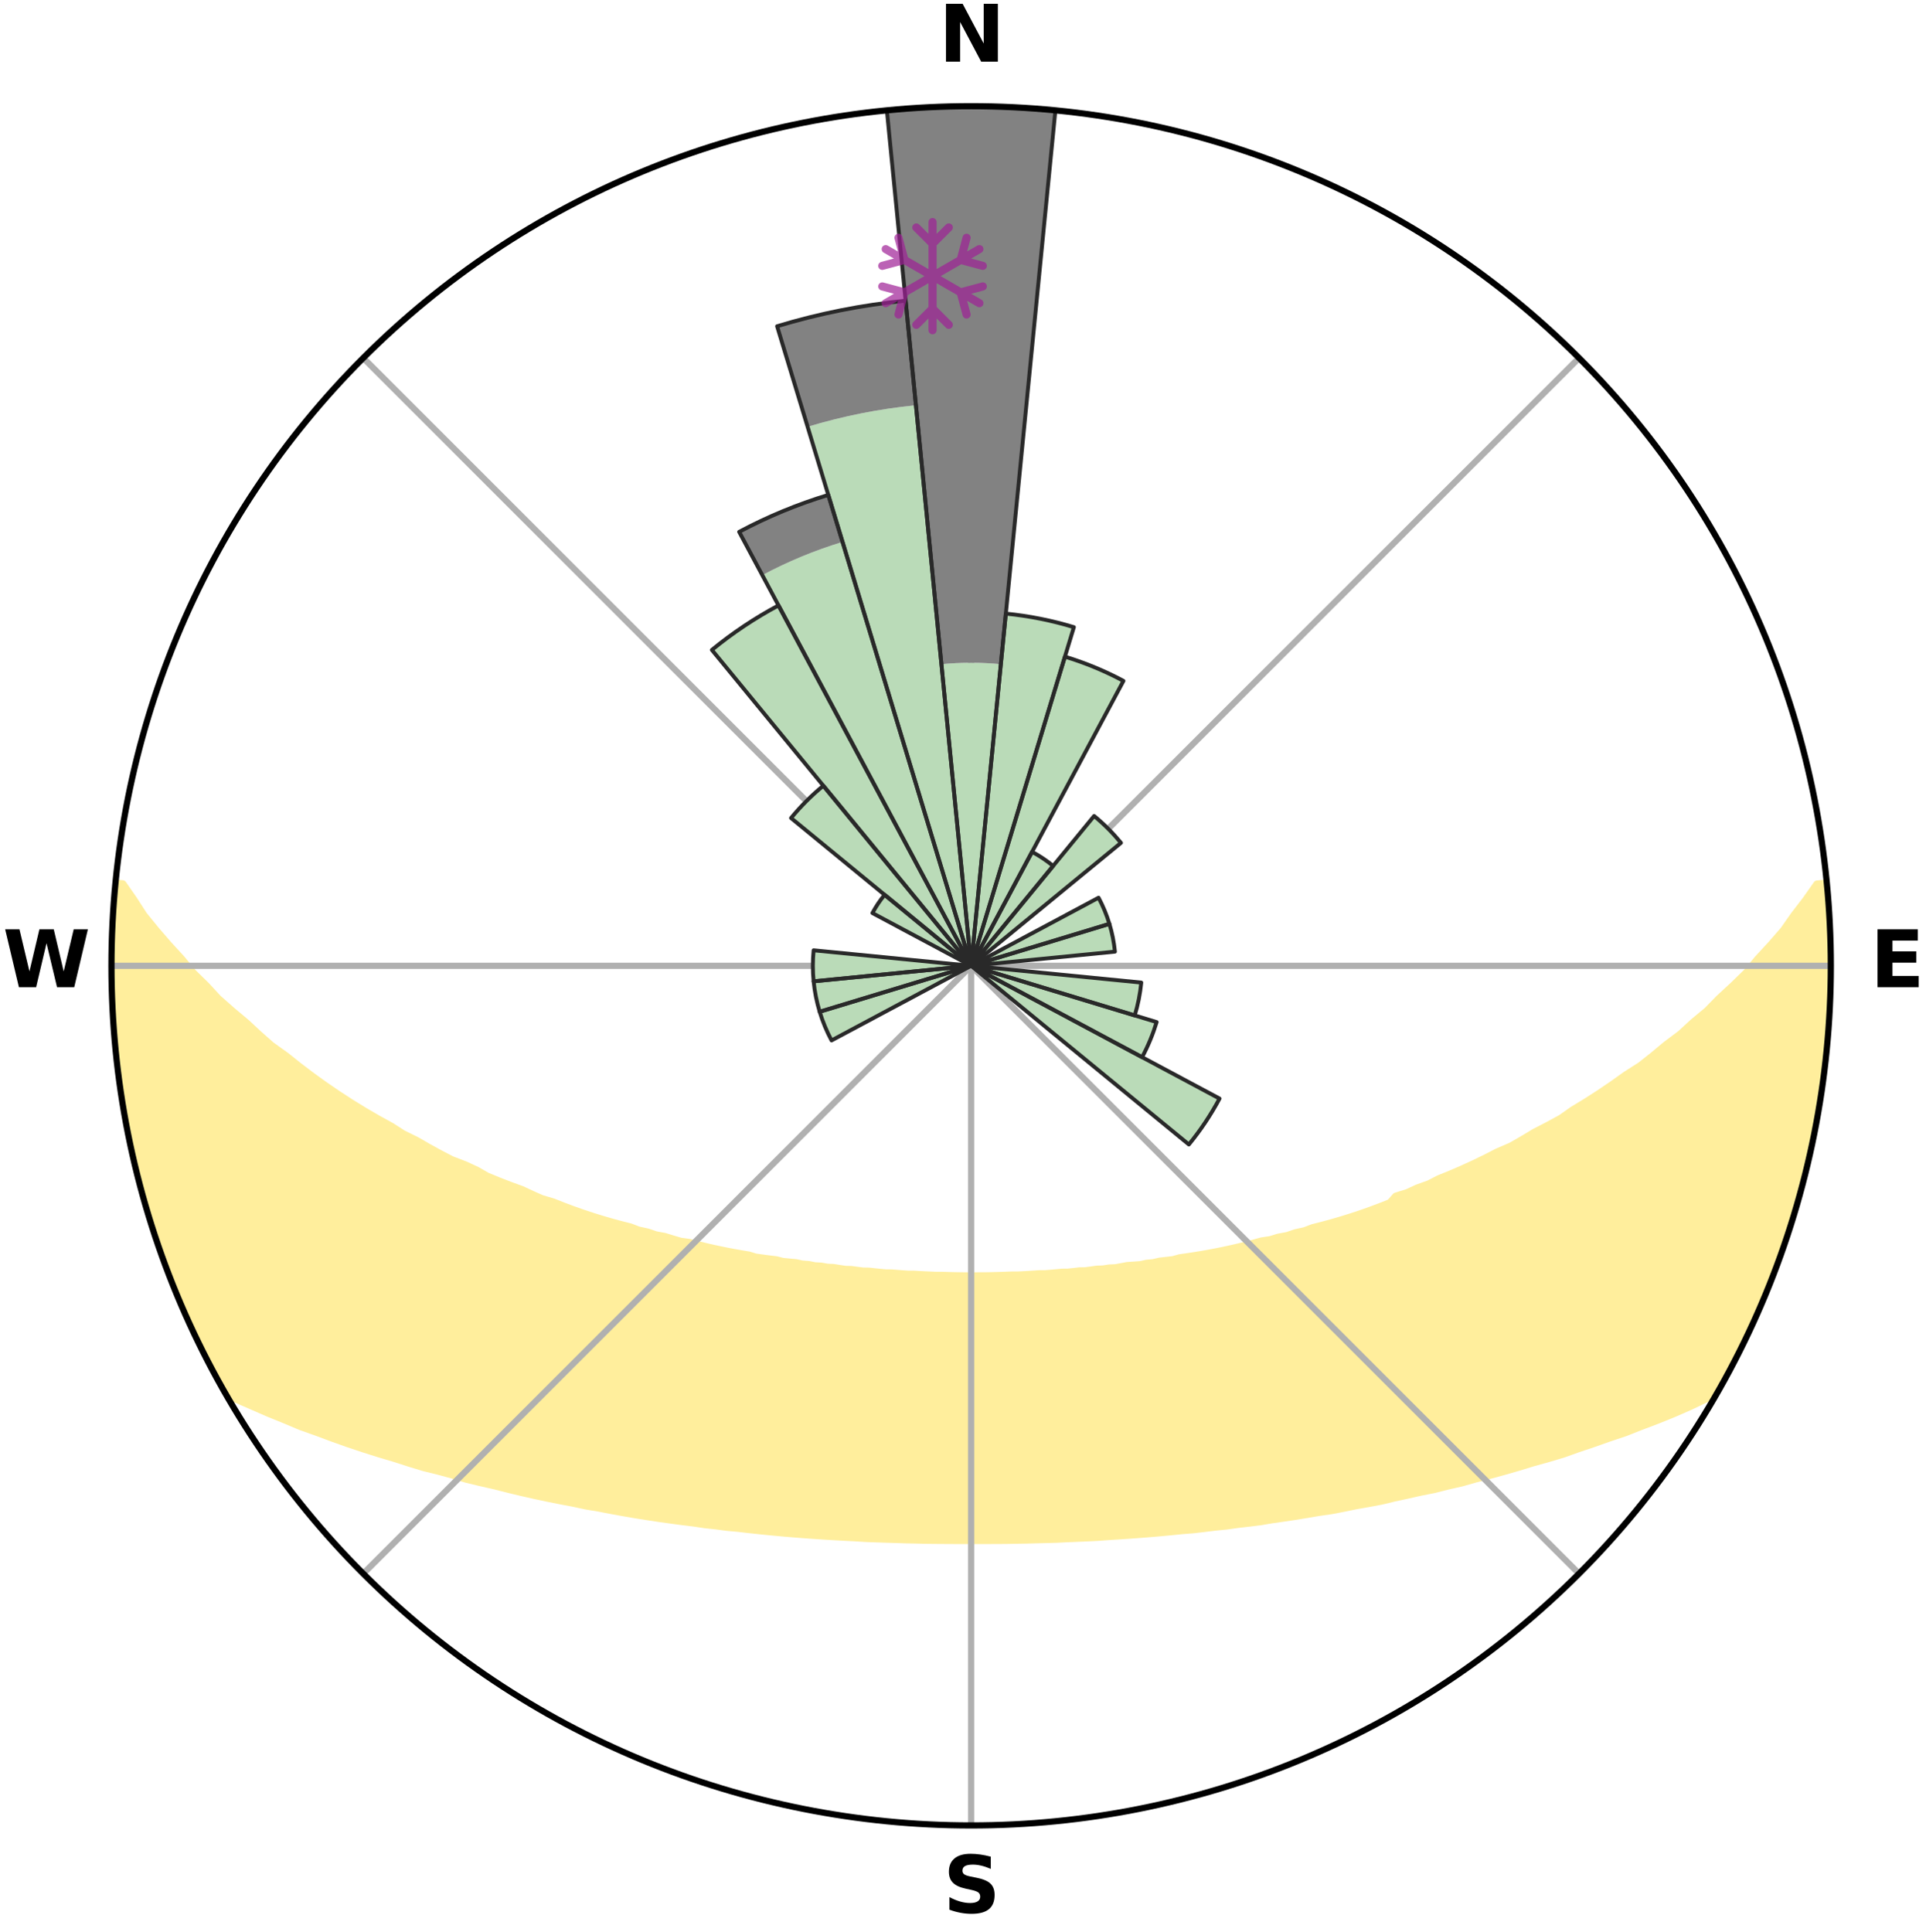 <?xml version="1.0" encoding="utf-8" standalone="no"?>
<!DOCTYPE svg PUBLIC "-//W3C//DTD SVG 1.1//EN"
  "http://www.w3.org/Graphics/SVG/1.1/DTD/svg11.dtd">
<svg xmlns:xlink="http://www.w3.org/1999/xlink" width="248.41pt" height="249.158pt" viewBox="0 0 248.41 249.158" xmlns="http://www.w3.org/2000/svg" version="1.1">
 <title>Ski Rose for ジャイアントスキー場, Giant ski resort</title>
 <defs>
  <style type="text/css">*{stroke-linejoin: round; stroke-linecap: butt}</style>
 </defs>
 <g id="figure_1">
  <g id="patch_1">
   <path d="M 0 249.158 
L 248.41 249.158 
L 248.41 0 
L 0 0 
z
" style="fill: #ffffff"/>
  </g>
  <g id="axes_1">
   <g id="patch_2">
    <path d="M 236.135 124.579 
C 236.135 110.018 233.267 95.599 227.695 82.147 
C 222.122 68.695 213.955 56.471 203.659 46.175 
C 193.363 35.879 181.139 27.711 167.687 22.139 
C 154.235 16.567 139.815 13.699 125.255 13.699 
C 110.694 13.699 96.275 16.567 82.823 22.139 
C 69.371 27.711 57.147 35.879 46.851 46.175 
C 36.555 56.471 28.387 68.695 22.815 82.147 
C 17.243 95.599 14.375 110.018 14.375 124.579 
C 14.375 139.14 17.243 153.559 22.815 167.011 
C 28.387 180.463 36.555 192.687 46.851 202.983 
C 57.147 213.279 69.371 221.447 82.823 227.019 
C 96.275 232.591 110.694 235.459 125.255 235.459 
C 139.815 235.459 154.235 232.591 167.687 227.019 
C 181.139 221.447 193.363 213.279 203.659 202.983 
C 213.955 192.687 222.122 180.463 227.695 167.011 
C 233.267 153.559 236.135 139.14 236.135 124.579 
M 125.255 124.579 
C 125.255 124.579 125.255 124.579 125.255 124.579 
C 125.255 124.579 125.255 124.579 125.255 124.579 
C 125.255 124.579 125.255 124.579 125.255 124.579 
C 125.255 124.579 125.255 124.579 125.255 124.579 
C 125.255 124.579 125.255 124.579 125.255 124.579 
C 125.255 124.579 125.255 124.579 125.255 124.579 
C 125.255 124.579 125.255 124.579 125.255 124.579 
C 125.255 124.579 125.255 124.579 125.255 124.579 
C 125.255 124.579 125.255 124.579 125.255 124.579 
C 125.255 124.579 125.255 124.579 125.255 124.579 
C 125.255 124.579 125.255 124.579 125.255 124.579 
C 125.255 124.579 125.255 124.579 125.255 124.579 
C 125.255 124.579 125.255 124.579 125.255 124.579 
C 125.255 124.579 125.255 124.579 125.255 124.579 
C 125.255 124.579 125.255 124.579 125.255 124.579 
C 125.255 124.579 125.255 124.579 125.255 124.579 
z
" style="fill: #ffffff"/>
   </g>
   <g id="PolyCollection_1">
    <defs>
     <path id="m58f2c9ffac" d="M 235.545 -135.199 
L 234.364 -135.085 
L 232.934 -133.054 
L 231.414 -131.072 
L 230.071 -129.155 
L 228.439 -127.281 
L 226.763 -125.465 
L 225.295 -123.706 
L 223.549 -122.005 
L 221.773 -120.365 
L 220.215 -118.771 
L 218.387 -117.249 
L 216.78 -115.766 
L 214.91 -114.364 
L 213.264 -112.992 
L 211.6 -111.675 
L 209.682 -110.451 
L 207.992 -109.245 
L 206.29 -108.092 
L 204.578 -106.994 
L 202.859 -105.948 
L 201.365 -104.896 
L 199.633 -103.952 
L 197.9 -103.061 
L 196.39 -102.15 
L 194.877 -101.284 
L 193.142 -100.539 
L 191.628 -99.763 
L 190.116 -99.03 
L 188.605 -98.338 
L 187.098 -97.689 
L 185.597 -97.08 
L 184.302 -96.415 
L 182.811 -95.883 
L 181.523 -95.288 
L 180.048 -94.829 
L 179.31 -93.996 
L 178.034 -93.49 
L 176.763 -93.015 
L 175.5 -92.569 
L 174.244 -92.154 
L 172.998 -91.766 
L 171.761 -91.406 
L 170.535 -91.073 
L 169.321 -90.766 
L 168.269 -90.364 
L 167.075 -90.105 
L 166.037 -89.748 
L 164.867 -89.533 
L 163.845 -89.218 
L 162.701 -89.044 
L 161.697 -88.767 
L 160.702 -88.508 
L 159.714 -88.266 
L 158.735 -88.042 
L 157.765 -87.833 
L 156.805 -87.639 
L 155.853 -87.46 
L 154.912 -87.295 
L 153.981 -87.143 
L 153.06 -87.003 
L 152.149 -86.875 
L 151.328 -86.643 
L 150.434 -86.538 
L 149.551 -86.441 
L 148.746 -86.245 
L 147.881 -86.167 
L 147.086 -85.992 
L 146.239 -85.931 
L 145.402 -85.876 
L 144.625 -85.729 
L 143.851 -85.591 
L 143.039 -85.556 
L 142.275 -85.434 
L 141.48 -85.408 
L 140.727 -85.301 
L 139.977 -85.202 
L 139.204 -85.188 
L 138.464 -85.101 
L 137.728 -85.021 
L 136.975 -85.014 
L 136.247 -84.944 
L 135.522 -84.88 
L 134.799 -84.823 
L 134.069 -84.822 
L 133.354 -84.772 
L 132.641 -84.728 
L 131.93 -84.688 
L 131.222 -84.653 
L 130.511 -84.655 
L 129.807 -84.626 
L 129.104 -84.602 
L 128.403 -84.582 
L 127.702 -84.566 
L 127.002 -84.555 
L 126.303 -84.554 
L 125.604 -84.547 
L 124.905 -84.547 
L 124.207 -84.552 
L 123.508 -84.562 
L 122.808 -84.576 
L 122.108 -84.595 
L 121.407 -84.617 
L 120.702 -84.618 
L 119.998 -84.646 
L 119.292 -84.679 
L 118.584 -84.716 
L 117.874 -84.758 
L 117.153 -84.759 
L 116.438 -84.808 
L 115.72 -84.862 
L 114.999 -84.922 
L 114.258 -84.926 
L 113.53 -84.995 
L 112.798 -85.071 
L 112.063 -85.153 
L 111.298 -85.166 
L 110.554 -85.26 
L 109.806 -85.361 
L 109.02 -85.384 
L 108.262 -85.499 
L 107.501 -85.622 
L 106.691 -85.66 
L 105.92 -85.799 
L 105.093 -85.848 
L 104.311 -86.005 
L 103.466 -86.068 
L 102.674 -86.244 
L 101.812 -86.324 
L 100.939 -86.411 
L 100.13 -86.619 
L 99.239 -86.726 
L 98.338 -86.843 
L 97.426 -86.971 
L 96.595 -87.229 
L 95.667 -87.382 
L 94.729 -87.548 
L 93.781 -87.727 
L 92.823 -87.922 
L 91.856 -88.131 
L 90.881 -88.356 
L 89.896 -88.598 
L 88.904 -88.857 
L 87.775 -89.012 
L 86.763 -89.308 
L 85.744 -89.623 
L 84.578 -89.837 
L 83.543 -90.194 
L 82.353 -90.453 
L 81.304 -90.854 
L 80.093 -91.161 
L 78.87 -91.493 
L 77.637 -91.852 
L 76.394 -92.238 
L 75.141 -92.653 
L 73.881 -93.097 
L 72.614 -93.571 
L 71.341 -94.076 
L 69.872 -94.509 
L 68.586 -95.079 
L 67.296 -95.682 
L 65.805 -96.223 
L 64.305 -96.803 
L 62.8 -97.423 
L 61.499 -98.171 
L 59.989 -98.87 
L 58.26 -99.531 
L 56.744 -100.318 
L 55.228 -101.148 
L 53.715 -102.023 
L 51.979 -102.874 
L 50.473 -103.84 
L 48.742 -104.792 
L 47.016 -105.796 
L 45.296 -106.853 
L 43.584 -107.963 
L 41.882 -109.127 
L 40.191 -110.344 
L 38.515 -111.616 
L 36.853 -112.941 
L 34.966 -114.292 
L 33.341 -115.729 
L 31.736 -117.219 
L 29.911 -118.748 
L 28.11 -120.338 
L 26.582 -121.995 
L 24.84 -123.703 
L 23.375 -125.468 
L 21.704 -127.291 
L 20.077 -129.171 
L 18.504 -131.108 
L 17.232 -133.081 
L 15.821 -135.116 
L 14.963 -135.199 
L 14.963 -135.199 
L 14.85 -133.268 
L 14.585 -131.348 
L 14.511 -129.414 
L 14.496 -127.479 
L 14.513 -125.545 
L 14.563 -123.613 
L 14.432 -121.677 
L 14.545 -119.745 
L 14.688 -117.817 
L 14.862 -115.891 
L 15.065 -113.969 
L 15.088 -112.027 
L 15.35 -110.11 
L 15.641 -108.197 
L 15.968 -106.291 
L 16.314 -104.388 
L 16.689 -102.491 
L 17.091 -100.6 
L 17.521 -98.714 
L 17.974 -96.834 
L 18.46 -94.962 
L 18.975 -93.098 
L 19.508 -91.237 
L 20.271 -89.452 
L 20.856 -87.609 
L 21.486 -85.781 
L 22.131 -83.957 
L 22.824 -82.151 
L 23.701 -80.422 
L 24.441 -78.636 
L 25.236 -76.873 
L 26.077 -75.131 
L 26.908 -73.383 
L 27.814 -71.673 
L 28.756 -69.983 
L 30.435 -68.726 
L 32.583 -67.79 
L 34.68 -66.876 
L 36.785 -66.022 
L 38.812 -65.168 
L 40.918 -64.422 
L 42.935 -63.666 
L 44.944 -62.954 
L 46.942 -62.286 
L 48.928 -61.66 
L 50.9 -61.074 
L 52.785 -60.464 
L 54.662 -59.893 
L 56.59 -59.418 
L 58.434 -58.915 
L 60.205 -58.383 
L 62.024 -57.947 
L 63.823 -57.538 
L 65.553 -57.098 
L 67.268 -56.686 
L 68.97 -56.3 
L 70.658 -55.941 
L 72.33 -55.606 
L 73.987 -55.295 
L 75.588 -54.948 
L 77.215 -54.681 
L 78.787 -54.374 
L 80.349 -54.091 
L 81.896 -53.824 
L 83.433 -53.579 
L 84.954 -53.348 
L 86.465 -53.137 
L 87.961 -52.937 
L 89.445 -52.757 
L 90.893 -52.539 
L 92.353 -52.382 
L 93.78 -52.192 
L 95.218 -52.064 
L 96.626 -51.9 
L 98.025 -51.749 
L 99.415 -51.61 
L 100.797 -51.482 
L 102.17 -51.364 
L 103.536 -51.256 
L 104.893 -51.158 
L 106.244 -51.068 
L 107.587 -50.987 
L 108.924 -50.914 
L 110.254 -50.848 
L 111.574 -50.763 
L 112.894 -50.713 
L 114.209 -50.668 
L 115.519 -50.629 
L 116.824 -50.583 
L 118.127 -50.557 
L 119.427 -50.524 
L 120.725 -50.51 
L 122.021 -50.501 
L 123.315 -50.494 
L 124.608 -50.496 
L 125.901 -50.495 
L 127.195 -50.494 
L 128.489 -50.498 
L 129.785 -50.506 
L 131.082 -50.532 
L 132.383 -50.552 
L 133.685 -50.589 
L 134.992 -50.622 
L 136.302 -50.659 
L 137.614 -50.726 
L 138.933 -50.778 
L 140.258 -50.836 
L 141.589 -50.901 
L 142.919 -51.001 
L 144.262 -51.083 
L 145.612 -51.174 
L 146.969 -51.273 
L 148.334 -51.382 
L 149.707 -51.5 
L 151.088 -51.629 
L 152.477 -51.769 
L 153.892 -51.88 
L 155.3 -52.043 
L 156.718 -52.219 
L 158.167 -52.36 
L 159.605 -52.563 
L 161.076 -52.733 
L 162.561 -52.914 
L 164.03 -53.164 
L 165.538 -53.378 
L 167.061 -53.607 
L 168.594 -53.856 
L 170.142 -54.12 
L 171.74 -54.348 
L 173.313 -54.654 
L 174.9 -54.979 
L 176.543 -55.268 
L 178.2 -55.579 
L 179.825 -55.975 
L 181.511 -56.335 
L 183.212 -56.72 
L 184.982 -57.07 
L 186.712 -57.51 
L 188.513 -57.919 
L 190.271 -58.418 
L 192.104 -58.887 
L 193.95 -59.39 
L 195.812 -59.925 
L 197.685 -60.498 
L 199.643 -61.045 
L 201.616 -61.632 
L 203.528 -62.318 
L 205.525 -62.986 
L 207.533 -63.697 
L 209.629 -64.396 
L 211.652 -65.2 
L 213.762 -65.997 
L 215.869 -66.852 
L 217.965 -67.766 
L 220.029 -68.753 
L 221.755 -69.982 
L 222.69 -71.676 
L 223.601 -73.383 
L 224.48 -75.107 
L 225.297 -76.861 
L 226.117 -78.613 
L 226.885 -80.389 
L 227.662 -82.161 
L 228.403 -83.948 
L 229.031 -85.779 
L 229.725 -87.584 
L 230.37 -89.408 
L 230.963 -91.249 
L 231.509 -93.105 
L 231.98 -94.982 
L 232.583 -96.822 
L 233.011 -98.709 
L 233.456 -100.591 
L 233.802 -102.495 
L 234.255 -104.377 
L 234.594 -106.282 
L 234.824 -108.204 
L 235.147 -110.111 
L 235.345 -112.036 
L 235.583 -113.956 
L 235.781 -115.88 
L 235.823 -117.816 
L 235.946 -119.746 
L 236.031 -121.678 
L 236.079 -123.612 
L 236.092 -125.546 
L 236.069 -127.481 
L 236.012 -129.415 
L 235.921 -131.348 
L 235.698 -133.271 
L 235.545 -135.199 
z
" style="stroke: #ffee9c"/>
    </defs>
    <g clip-path="url(#pdbaba9eb4e)">
     <use xlink:href="#m58f2c9ffac" x="0" y="249.158" style="fill: #ffee9c; stroke: #ffee9c"/>
    </g>
   </g>
   <g id="matplotlib.axis_1">
    <g id="xtick_1">
     <g id="line2d_1">
      <path d="M 125.255 124.579 
L 125.255 13.699 
" clip-path="url(#pdbaba9eb4e)" style="fill: none; stroke: #b0b0b0; stroke-width: 0.8; stroke-linecap: square"/>
     </g>
     <g id="text_1">
      <!-- N -->
      <g transform="translate(121.07 7.958) scale(0.1 -0.1)">
       <defs>
        <path id="DejaVuSans-Bold-4e" d="M 588 4666 
L 1931 4666 
L 3628 1466 
L 3628 4666 
L 4769 4666 
L 4769 0 
L 3425 0 
L 1728 3200 
L 1728 0 
L 588 0 
L 588 4666 
z
" transform="scale(0.016)"/>
       </defs>
       <use xlink:href="#DejaVuSans-Bold-4e"/>
      </g>
     </g>
    </g>
    <g id="xtick_2">
     <g id="line2d_2">
      <path d="M 125.255 124.579 
L 203.659 46.175 
" clip-path="url(#pdbaba9eb4e)" style="fill: none; stroke: #b0b0b0; stroke-width: 0.8; stroke-linecap: square"/>
     </g>
    </g>
    <g id="xtick_3">
     <g id="line2d_3">
      <path d="M 125.255 124.579 
L 236.135 124.579 
" clip-path="url(#pdbaba9eb4e)" style="fill: none; stroke: #b0b0b0; stroke-width: 0.8; stroke-linecap: square"/>
     </g>
     <g id="text_2">
      <!-- E -->
      <g transform="translate(241.219 127.338) scale(0.1 -0.1)">
       <defs>
        <path id="DejaVuSans-Bold-45" d="M 588 4666 
L 3834 4666 
L 3834 3756 
L 1791 3756 
L 1791 2888 
L 3713 2888 
L 3713 1978 
L 1791 1978 
L 1791 909 
L 3903 909 
L 3903 0 
L 588 0 
L 588 4666 
z
" transform="scale(0.016)"/>
       </defs>
       <use xlink:href="#DejaVuSans-Bold-45"/>
      </g>
     </g>
    </g>
    <g id="xtick_4">
     <g id="line2d_4">
      <path d="M 125.255 124.579 
L 203.659 202.983 
" clip-path="url(#pdbaba9eb4e)" style="fill: none; stroke: #b0b0b0; stroke-width: 0.8; stroke-linecap: square"/>
     </g>
    </g>
    <g id="xtick_5">
     <g id="line2d_5">
      <path d="M 125.255 124.579 
L 125.255 235.459 
" clip-path="url(#pdbaba9eb4e)" style="fill: none; stroke: #b0b0b0; stroke-width: 0.8; stroke-linecap: square"/>
     </g>
     <g id="text_3">
      <!-- S -->
      <g transform="translate(121.654 246.718) scale(0.1 -0.1)">
       <defs>
        <path id="DejaVuSans-Bold-53" d="M 3834 4519 
L 3834 3531 
Q 3450 3703 3084 3790 
Q 2719 3878 2394 3878 
Q 1963 3878 1756 3759 
Q 1550 3641 1550 3391 
Q 1550 3203 1689 3098 
Q 1828 2994 2194 2919 
L 2706 2816 
Q 3484 2659 3812 2340 
Q 4141 2022 4141 1434 
Q 4141 663 3683 286 
Q 3225 -91 2284 -91 
Q 1841 -91 1394 -6 
Q 947 78 500 244 
L 500 1259 
Q 947 1022 1364 901 
Q 1781 781 2169 781 
Q 2563 781 2772 912 
Q 2981 1044 2981 1288 
Q 2981 1506 2839 1625 
Q 2697 1744 2272 1838 
L 1806 1941 
Q 1106 2091 782 2419 
Q 459 2747 459 3303 
Q 459 4000 909 4375 
Q 1359 4750 2203 4750 
Q 2588 4750 2994 4692 
Q 3400 4634 3834 4519 
z
" transform="scale(0.016)"/>
       </defs>
       <use xlink:href="#DejaVuSans-Bold-53"/>
      </g>
     </g>
    </g>
    <g id="xtick_6">
     <g id="line2d_6">
      <path d="M 125.255 124.579 
L 46.851 202.983 
" clip-path="url(#pdbaba9eb4e)" style="fill: none; stroke: #b0b0b0; stroke-width: 0.8; stroke-linecap: square"/>
     </g>
    </g>
    <g id="xtick_7">
     <g id="line2d_7">
      <path d="M 125.255 124.579 
L 14.375 124.579 
" clip-path="url(#pdbaba9eb4e)" style="fill: none; stroke: #b0b0b0; stroke-width: 0.8; stroke-linecap: square"/>
     </g>
     <g id="text_4">
      <!-- W -->
      <g transform="translate(0.36 127.338) scale(0.1 -0.1)">
       <defs>
        <path id="DejaVuSans-Bold-57" d="M 191 4666 
L 1344 4666 
L 2150 1275 
L 2950 4666 
L 4109 4666 
L 4909 1275 
L 5716 4666 
L 6859 4666 
L 5759 0 
L 4372 0 
L 3525 3547 
L 2688 0 
L 1300 0 
L 191 4666 
z
" transform="scale(0.016)"/>
       </defs>
       <use xlink:href="#DejaVuSans-Bold-57"/>
      </g>
     </g>
    </g>
    <g id="xtick_8">
     <g id="line2d_8">
      <path d="M 125.255 124.579 
L 46.851 46.175 
" clip-path="url(#pdbaba9eb4e)" style="fill: none; stroke: #b0b0b0; stroke-width: 0.8; stroke-linecap: square"/>
     </g>
    </g>
   </g>
   <g id="matplotlib.axis_2"/>
   <g id="patch_3">
    <path d="M 125.255 124.579 
C 125.255 124.579 125.255 124.579 125.255 124.579 
C 125.255 124.579 125.255 124.579 125.255 124.579 
L 125.255 124.579 
C 125.255 124.579 125.255 124.579 125.255 124.579 
C 125.255 124.579 125.255 124.579 125.255 124.579 
z
" clip-path="url(#pdbaba9eb4e)" style="fill: #d9d9d9"/>
   </g>
   <g id="patch_4">
    <path d="M 125.255 124.579 
C 125.255 124.579 125.255 124.579 125.255 124.579 
C 125.255 124.579 125.255 124.579 125.255 124.579 
L 125.255 124.579 
C 125.255 124.579 125.255 124.579 125.255 124.579 
C 125.255 124.579 125.255 124.579 125.255 124.579 
z
" clip-path="url(#pdbaba9eb4e)" style="fill: #d9d9d9"/>
   </g>
   <g id="patch_5">
    <path d="M 125.255 124.579 
C 125.255 124.579 125.255 124.579 125.255 124.579 
C 125.255 124.579 125.255 124.579 125.255 124.579 
L 125.255 124.579 
C 125.255 124.579 125.255 124.579 125.255 124.579 
C 125.255 124.579 125.255 124.579 125.255 124.579 
z
" clip-path="url(#pdbaba9eb4e)" style="fill: #d9d9d9"/>
   </g>
   <g id="patch_6">
    <path d="M 125.255 124.579 
C 125.255 124.579 125.255 124.579 125.255 124.579 
C 125.255 124.579 125.255 124.579 125.255 124.579 
L 125.255 124.579 
C 125.255 124.579 125.255 124.579 125.255 124.579 
C 125.255 124.579 125.255 124.579 125.255 124.579 
z
" clip-path="url(#pdbaba9eb4e)" style="fill: #d9d9d9"/>
   </g>
   <g id="patch_7">
    <path d="M 125.255 124.579 
C 125.255 124.579 125.255 124.579 125.255 124.579 
C 125.255 124.579 125.255 124.579 125.255 124.579 
L 125.255 124.579 
C 125.255 124.579 125.255 124.579 125.255 124.579 
C 125.255 124.579 125.255 124.579 125.255 124.579 
z
" clip-path="url(#pdbaba9eb4e)" style="fill: #d9d9d9"/>
   </g>
   <g id="patch_8">
    <path d="M 125.255 124.579 
C 125.255 124.579 125.255 124.579 125.255 124.579 
C 125.255 124.579 125.255 124.579 125.255 124.579 
L 125.255 124.579 
C 125.255 124.579 125.255 124.579 125.255 124.579 
C 125.255 124.579 125.255 124.579 125.255 124.579 
z
" clip-path="url(#pdbaba9eb4e)" style="fill: #d9d9d9"/>
   </g>
   <g id="patch_9">
    <path d="M 125.255 124.579 
C 125.255 124.579 125.255 124.579 125.255 124.579 
C 125.255 124.579 125.255 124.579 125.255 124.579 
L 125.255 124.579 
C 125.255 124.579 125.255 124.579 125.255 124.579 
C 125.255 124.579 125.255 124.579 125.255 124.579 
z
" clip-path="url(#pdbaba9eb4e)" style="fill: #d9d9d9"/>
   </g>
   <g id="patch_10">
    <path d="M 125.255 124.579 
C 125.255 124.579 125.255 124.579 125.255 124.579 
C 125.255 124.579 125.255 124.579 125.255 124.579 
L 125.255 124.579 
C 125.255 124.579 125.255 124.579 125.255 124.579 
C 125.255 124.579 125.255 124.579 125.255 124.579 
z
" clip-path="url(#pdbaba9eb4e)" style="fill: #d9d9d9"/>
   </g>
   <g id="patch_11">
    <path d="M 125.255 124.579 
C 125.255 124.579 125.255 124.579 125.255 124.579 
C 125.255 124.579 125.255 124.579 125.255 124.579 
L 125.255 124.579 
C 125.255 124.579 125.255 124.579 125.255 124.579 
C 125.255 124.579 125.255 124.579 125.255 124.579 
z
" clip-path="url(#pdbaba9eb4e)" style="fill: #d9d9d9"/>
   </g>
   <g id="patch_12">
    <path d="M 125.255 124.579 
C 125.255 124.579 125.255 124.579 125.255 124.579 
C 125.255 124.579 125.255 124.579 125.255 124.579 
L 125.255 124.579 
C 125.255 124.579 125.255 124.579 125.255 124.579 
C 125.255 124.579 125.255 124.579 125.255 124.579 
z
" clip-path="url(#pdbaba9eb4e)" style="fill: #d9d9d9"/>
   </g>
   <g id="patch_13">
    <path d="M 125.255 124.579 
C 125.255 124.579 125.255 124.579 125.255 124.579 
C 125.255 124.579 125.255 124.579 125.255 124.579 
L 125.255 124.579 
C 125.255 124.579 125.255 124.579 125.255 124.579 
C 125.255 124.579 125.255 124.579 125.255 124.579 
z
" clip-path="url(#pdbaba9eb4e)" style="fill: #d9d9d9"/>
   </g>
   <g id="patch_14">
    <path d="M 125.255 124.579 
C 125.255 124.579 125.255 124.579 125.255 124.579 
C 125.255 124.579 125.255 124.579 125.255 124.579 
L 125.255 124.579 
C 125.255 124.579 125.255 124.579 125.255 124.579 
C 125.255 124.579 125.255 124.579 125.255 124.579 
z
" clip-path="url(#pdbaba9eb4e)" style="fill: #d9d9d9"/>
   </g>
   <g id="patch_15">
    <path d="M 125.255 124.579 
C 125.255 124.579 125.255 124.579 125.255 124.579 
C 125.255 124.579 125.255 124.579 125.255 124.579 
L 125.255 124.579 
C 125.255 124.579 125.255 124.579 125.255 124.579 
C 125.255 124.579 125.255 124.579 125.255 124.579 
z
" clip-path="url(#pdbaba9eb4e)" style="fill: #d9d9d9"/>
   </g>
   <g id="patch_16">
    <path d="M 125.255 124.579 
C 125.255 124.579 125.255 124.579 125.255 124.579 
C 125.255 124.579 125.255 124.579 125.255 124.579 
L 125.255 124.579 
C 125.255 124.579 125.255 124.579 125.255 124.579 
C 125.255 124.579 125.255 124.579 125.255 124.579 
z
" clip-path="url(#pdbaba9eb4e)" style="fill: #d9d9d9"/>
   </g>
   <g id="patch_17">
    <path d="M 125.255 124.579 
C 125.255 124.579 125.255 124.579 125.255 124.579 
C 125.255 124.579 125.255 124.579 125.255 124.579 
L 125.255 124.579 
C 125.255 124.579 125.255 124.579 125.255 124.579 
C 125.255 124.579 125.255 124.579 125.255 124.579 
z
" clip-path="url(#pdbaba9eb4e)" style="fill: #d9d9d9"/>
   </g>
   <g id="patch_18">
    <path d="M 125.255 124.579 
C 125.255 124.579 125.255 124.579 125.255 124.579 
C 125.255 124.579 125.255 124.579 125.255 124.579 
L 125.255 124.579 
C 125.255 124.579 125.255 124.579 125.255 124.579 
C 125.255 124.579 125.255 124.579 125.255 124.579 
z
" clip-path="url(#pdbaba9eb4e)" style="fill: #d9d9d9"/>
   </g>
   <g id="patch_19">
    <path d="M 125.255 124.579 
C 125.255 124.579 125.255 124.579 125.255 124.579 
C 125.255 124.579 125.255 124.579 125.255 124.579 
L 125.255 124.579 
C 125.255 124.579 125.255 124.579 125.255 124.579 
C 125.255 124.579 125.255 124.579 125.255 124.579 
z
" clip-path="url(#pdbaba9eb4e)" style="fill: #d9d9d9"/>
   </g>
   <g id="patch_20">
    <path d="M 125.255 124.579 
C 125.255 124.579 125.255 124.579 125.255 124.579 
C 125.255 124.579 125.255 124.579 125.255 124.579 
L 125.255 124.579 
C 125.255 124.579 125.255 124.579 125.255 124.579 
C 125.255 124.579 125.255 124.579 125.255 124.579 
z
" clip-path="url(#pdbaba9eb4e)" style="fill: #d9d9d9"/>
   </g>
   <g id="patch_21">
    <path d="M 125.255 124.579 
C 125.255 124.579 125.255 124.579 125.255 124.579 
C 125.255 124.579 125.255 124.579 125.255 124.579 
L 125.255 124.579 
C 125.255 124.579 125.255 124.579 125.255 124.579 
C 125.255 124.579 125.255 124.579 125.255 124.579 
z
" clip-path="url(#pdbaba9eb4e)" style="fill: #d9d9d9"/>
   </g>
   <g id="patch_22">
    <path d="M 125.255 124.579 
C 125.255 124.579 125.255 124.579 125.255 124.579 
C 125.255 124.579 125.255 124.579 125.255 124.579 
L 125.255 124.579 
C 125.255 124.579 125.255 124.579 125.255 124.579 
C 125.255 124.579 125.255 124.579 125.255 124.579 
z
" clip-path="url(#pdbaba9eb4e)" style="fill: #d9d9d9"/>
   </g>
   <g id="patch_23">
    <path d="M 125.255 124.579 
C 125.255 124.579 125.255 124.579 125.255 124.579 
C 125.255 124.579 125.255 124.579 125.255 124.579 
L 125.255 124.579 
C 125.255 124.579 125.255 124.579 125.255 124.579 
C 125.255 124.579 125.255 124.579 125.255 124.579 
z
" clip-path="url(#pdbaba9eb4e)" style="fill: #d9d9d9"/>
   </g>
   <g id="patch_24">
    <path d="M 125.255 124.579 
C 125.255 124.579 125.255 124.579 125.255 124.579 
C 125.255 124.579 125.255 124.579 125.255 124.579 
L 125.255 124.579 
C 125.255 124.579 125.255 124.579 125.255 124.579 
C 125.255 124.579 125.255 124.579 125.255 124.579 
z
" clip-path="url(#pdbaba9eb4e)" style="fill: #d9d9d9"/>
   </g>
   <g id="patch_25">
    <path d="M 125.255 124.579 
C 125.255 124.579 125.255 124.579 125.255 124.579 
C 125.255 124.579 125.255 124.579 125.255 124.579 
L 125.255 124.579 
C 125.255 124.579 125.255 124.579 125.255 124.579 
C 125.255 124.579 125.255 124.579 125.255 124.579 
z
" clip-path="url(#pdbaba9eb4e)" style="fill: #d9d9d9"/>
   </g>
   <g id="patch_26">
    <path d="M 125.255 124.579 
C 125.255 124.579 125.255 124.579 125.255 124.579 
C 125.255 124.579 125.255 124.579 125.255 124.579 
L 125.255 124.579 
C 125.255 124.579 125.255 124.579 125.255 124.579 
C 125.255 124.579 125.255 124.579 125.255 124.579 
z
" clip-path="url(#pdbaba9eb4e)" style="fill: #d9d9d9"/>
   </g>
   <g id="patch_27">
    <path d="M 125.255 124.579 
C 125.255 124.579 125.255 124.579 125.255 124.579 
C 125.255 124.579 125.255 124.579 125.255 124.579 
L 125.255 124.579 
C 125.255 124.579 125.255 124.579 125.255 124.579 
C 125.255 124.579 125.255 124.579 125.255 124.579 
z
" clip-path="url(#pdbaba9eb4e)" style="fill: #d9d9d9"/>
   </g>
   <g id="patch_28">
    <path d="M 125.255 124.579 
C 125.255 124.579 125.255 124.579 125.255 124.579 
C 125.255 124.579 125.255 124.579 125.255 124.579 
L 125.255 124.579 
C 125.255 124.579 125.255 124.579 125.255 124.579 
C 125.255 124.579 125.255 124.579 125.255 124.579 
z
" clip-path="url(#pdbaba9eb4e)" style="fill: #d9d9d9"/>
   </g>
   <g id="patch_29">
    <path d="M 125.255 124.579 
C 125.255 124.579 125.255 124.579 125.255 124.579 
C 125.255 124.579 125.255 124.579 125.255 124.579 
L 125.255 124.579 
C 125.255 124.579 125.255 124.579 125.255 124.579 
C 125.255 124.579 125.255 124.579 125.255 124.579 
z
" clip-path="url(#pdbaba9eb4e)" style="fill: #d9d9d9"/>
   </g>
   <g id="patch_30">
    <path d="M 125.255 124.579 
C 125.255 124.579 125.255 124.579 125.255 124.579 
C 125.255 124.579 125.255 124.579 125.255 124.579 
L 125.255 124.579 
C 125.255 124.579 125.255 124.579 125.255 124.579 
C 125.255 124.579 125.255 124.579 125.255 124.579 
z
" clip-path="url(#pdbaba9eb4e)" style="fill: #d9d9d9"/>
   </g>
   <g id="patch_31">
    <path d="M 125.255 124.579 
C 125.255 124.579 125.255 124.579 125.255 124.579 
C 125.255 124.579 125.255 124.579 125.255 124.579 
L 125.255 124.579 
C 125.255 124.579 125.255 124.579 125.255 124.579 
C 125.255 124.579 125.255 124.579 125.255 124.579 
z
" clip-path="url(#pdbaba9eb4e)" style="fill: #d9d9d9"/>
   </g>
   <g id="patch_32">
    <path d="M 125.255 124.579 
C 125.255 124.579 125.255 124.579 125.255 124.579 
C 125.255 124.579 125.255 124.579 125.255 124.579 
L 125.255 124.579 
C 125.255 124.579 125.255 124.579 125.255 124.579 
C 125.255 124.579 125.255 124.579 125.255 124.579 
z
" clip-path="url(#pdbaba9eb4e)" style="fill: #d9d9d9"/>
   </g>
   <g id="patch_33">
    <path d="M 125.255 124.579 
C 125.255 124.579 125.255 124.579 125.255 124.579 
C 125.255 124.579 125.255 124.579 125.255 124.579 
L 125.255 124.579 
C 125.255 124.579 125.255 124.579 125.255 124.579 
C 125.255 124.579 125.255 124.579 125.255 124.579 
z
" clip-path="url(#pdbaba9eb4e)" style="fill: #d9d9d9"/>
   </g>
   <g id="patch_34">
    <path d="M 125.255 124.579 
C 125.255 124.579 125.255 124.579 125.255 124.579 
C 125.255 124.579 125.255 124.579 125.255 124.579 
L 125.255 124.579 
C 125.255 124.579 125.255 124.579 125.255 124.579 
C 125.255 124.579 125.255 124.579 125.255 124.579 
z
" clip-path="url(#pdbaba9eb4e)" style="fill: #d9d9d9"/>
   </g>
   <g id="patch_35">
    <path d="M 125.255 124.579 
C 125.255 124.579 125.255 124.579 125.255 124.579 
C 125.255 124.579 125.255 124.579 125.255 124.579 
L 129.086 85.676 
C 127.813 85.551 126.534 85.488 125.255 85.488 
C 123.975 85.488 122.697 85.551 121.423 85.676 
z
" clip-path="url(#pdbaba9eb4e)" style="fill: #badbb8"/>
   </g>
   <g id="patch_36">
    <path d="M 125.255 124.579 
C 125.255 124.579 125.255 124.579 125.255 124.579 
C 125.255 124.579 125.255 124.579 125.255 124.579 
L 138.506 80.896 
C 137.076 80.462 135.626 80.099 134.16 79.808 
C 132.695 79.516 131.216 79.297 129.729 79.15 
z
" clip-path="url(#pdbaba9eb4e)" style="fill: #badbb8"/>
   </g>
   <g id="patch_37">
    <path d="M 125.255 124.579 
C 125.255 124.579 125.255 124.579 125.255 124.579 
C 125.255 124.579 125.255 124.579 125.255 124.579 
L 144.899 87.828 
C 143.696 87.185 142.462 86.602 141.202 86.08 
C 139.942 85.558 138.657 85.098 137.351 84.702 
z
" clip-path="url(#pdbaba9eb4e)" style="fill: #badbb8"/>
   </g>
   <g id="patch_38">
    <path d="M 125.255 124.579 
C 125.255 124.579 125.255 124.579 125.255 124.579 
C 125.255 124.579 125.255 124.579 125.255 124.579 
L 135.829 111.694 
C 135.407 111.348 134.969 111.023 134.515 110.72 
C 134.062 110.417 133.593 110.136 133.112 109.879 
z
" clip-path="url(#pdbaba9eb4e)" style="fill: #badbb8"/>
   </g>
   <g id="patch_39">
    <path d="M 125.255 124.579 
C 125.255 124.579 125.255 124.579 125.255 124.579 
C 125.255 124.579 125.255 124.579 125.255 124.579 
L 144.582 108.717 
C 144.063 108.085 143.513 107.478 142.934 106.899 
C 142.356 106.321 141.749 105.771 141.116 105.252 
z
" clip-path="url(#pdbaba9eb4e)" style="fill: #badbb8"/>
   </g>
   <g id="patch_40">
    <path d="M 125.255 124.579 
C 125.255 124.579 125.255 124.579 125.255 124.579 
C 125.255 124.579 125.255 124.579 125.255 124.579 
L 125.255 124.579 
C 125.255 124.579 125.255 124.579 125.255 124.579 
C 125.255 124.579 125.255 124.579 125.255 124.579 
z
" clip-path="url(#pdbaba9eb4e)" style="fill: #badbb8"/>
   </g>
   <g id="patch_41">
    <path d="M 125.255 124.579 
C 125.255 124.579 125.255 124.579 125.255 124.579 
C 125.255 124.579 125.255 124.579 125.255 124.579 
L 143.088 119.169 
C 142.911 118.586 142.706 118.011 142.472 117.447 
C 142.239 116.884 141.978 116.332 141.69 115.794 
z
" clip-path="url(#pdbaba9eb4e)" style="fill: #badbb8"/>
   </g>
   <g id="patch_42">
    <path d="M 125.255 124.579 
C 125.255 124.579 125.255 124.579 125.255 124.579 
C 125.255 124.579 125.255 124.579 125.255 124.579 
L 143.801 122.752 
C 143.741 122.145 143.652 121.542 143.533 120.943 
C 143.414 120.345 143.265 119.753 143.088 119.169 
z
" clip-path="url(#pdbaba9eb4e)" style="fill: #badbb8"/>
   </g>
   <g id="patch_43">
    <path d="M 125.255 124.579 
C 125.255 124.579 125.255 124.579 125.255 124.579 
C 125.255 124.579 125.255 124.579 125.255 124.579 
L 125.255 124.579 
C 125.255 124.579 125.255 124.579 125.255 124.579 
C 125.255 124.579 125.255 124.579 125.255 124.579 
z
" clip-path="url(#pdbaba9eb4e)" style="fill: #badbb8"/>
   </g>
   <g id="patch_44">
    <path d="M 125.255 124.579 
C 125.255 124.579 125.255 124.579 125.255 124.579 
C 125.255 124.579 125.255 124.579 125.255 124.579 
L 146.356 130.98 
C 146.565 130.289 146.741 129.589 146.882 128.881 
C 147.022 128.173 147.128 127.459 147.199 126.74 
z
" clip-path="url(#pdbaba9eb4e)" style="fill: #badbb8"/>
   </g>
   <g id="patch_45">
    <path d="M 125.255 124.579 
C 125.255 124.579 125.255 124.579 125.255 124.579 
C 125.255 124.579 125.255 124.579 125.255 124.579 
L 147.305 136.365 
C 147.691 135.644 148.041 134.903 148.354 134.147 
C 148.668 133.391 148.943 132.62 149.181 131.837 
z
" clip-path="url(#pdbaba9eb4e)" style="fill: #badbb8"/>
   </g>
   <g id="patch_46">
    <path d="M 125.255 124.579 
C 125.255 124.579 125.255 124.579 125.255 124.579 
C 125.255 124.579 125.255 124.579 125.255 124.579 
L 153.337 147.625 
C 154.091 146.706 154.8 145.751 155.461 144.762 
C 156.121 143.773 156.733 142.753 157.293 141.704 
z
" clip-path="url(#pdbaba9eb4e)" style="fill: #badbb8"/>
   </g>
   <g id="patch_47">
    <path d="M 125.255 124.579 
C 125.255 124.579 125.255 124.579 125.255 124.579 
C 125.255 124.579 125.255 124.579 125.255 124.579 
L 125.255 124.579 
C 125.255 124.579 125.255 124.579 125.255 124.579 
C 125.255 124.579 125.255 124.579 125.255 124.579 
z
" clip-path="url(#pdbaba9eb4e)" style="fill: #badbb8"/>
   </g>
   <g id="patch_48">
    <path d="M 125.255 124.579 
C 125.255 124.579 125.255 124.579 125.255 124.579 
C 125.255 124.579 125.255 124.579 125.255 124.579 
L 125.255 124.579 
C 125.255 124.579 125.255 124.579 125.255 124.579 
C 125.255 124.579 125.255 124.579 125.255 124.579 
z
" clip-path="url(#pdbaba9eb4e)" style="fill: #badbb8"/>
   </g>
   <g id="patch_49">
    <path d="M 125.255 124.579 
C 125.255 124.579 125.255 124.579 125.255 124.579 
C 125.255 124.579 125.255 124.579 125.255 124.579 
L 125.255 124.579 
C 125.255 124.579 125.255 124.579 125.255 124.579 
C 125.255 124.579 125.255 124.579 125.255 124.579 
z
" clip-path="url(#pdbaba9eb4e)" style="fill: #badbb8"/>
   </g>
   <g id="patch_50">
    <path d="M 125.255 124.579 
C 125.255 124.579 125.255 124.579 125.255 124.579 
C 125.255 124.579 125.255 124.579 125.255 124.579 
L 125.255 124.579 
C 125.255 124.579 125.255 124.579 125.255 124.579 
C 125.255 124.579 125.255 124.579 125.255 124.579 
z
" clip-path="url(#pdbaba9eb4e)" style="fill: #badbb8"/>
   </g>
   <g id="patch_51">
    <path d="M 125.255 124.579 
C 125.255 124.579 125.255 124.579 125.255 124.579 
C 125.255 124.579 125.255 124.579 125.255 124.579 
L 125.255 124.579 
C 125.255 124.579 125.255 124.579 125.255 124.579 
C 125.255 124.579 125.255 124.579 125.255 124.579 
z
" clip-path="url(#pdbaba9eb4e)" style="fill: #badbb8"/>
   </g>
   <g id="patch_52">
    <path d="M 125.255 124.579 
C 125.255 124.579 125.255 124.579 125.255 124.579 
C 125.255 124.579 125.255 124.579 125.255 124.579 
L 125.255 124.579 
C 125.255 124.579 125.255 124.579 125.255 124.579 
C 125.255 124.579 125.255 124.579 125.255 124.579 
z
" clip-path="url(#pdbaba9eb4e)" style="fill: #badbb8"/>
   </g>
   <g id="patch_53">
    <path d="M 125.255 124.579 
C 125.255 124.579 125.255 124.579 125.255 124.579 
C 125.255 124.579 125.255 124.579 125.255 124.579 
L 125.255 124.579 
C 125.255 124.579 125.255 124.579 125.255 124.579 
C 125.255 124.579 125.255 124.579 125.255 124.579 
z
" clip-path="url(#pdbaba9eb4e)" style="fill: #badbb8"/>
   </g>
   <g id="patch_54">
    <path d="M 125.255 124.579 
C 125.255 124.579 125.255 124.579 125.255 124.579 
C 125.255 124.579 125.255 124.579 125.255 124.579 
L 125.255 124.579 
C 125.255 124.579 125.255 124.579 125.255 124.579 
C 125.255 124.579 125.255 124.579 125.255 124.579 
z
" clip-path="url(#pdbaba9eb4e)" style="fill: #badbb8"/>
   </g>
   <g id="patch_55">
    <path d="M 125.255 124.579 
C 125.255 124.579 125.255 124.579 125.255 124.579 
C 125.255 124.579 125.255 124.579 125.255 124.579 
L 125.255 124.579 
C 125.255 124.579 125.255 124.579 125.255 124.579 
C 125.255 124.579 125.255 124.579 125.255 124.579 
z
" clip-path="url(#pdbaba9eb4e)" style="fill: #badbb8"/>
   </g>
   <g id="patch_56">
    <path d="M 125.255 124.579 
C 125.255 124.579 125.255 124.579 125.255 124.579 
C 125.255 124.579 125.255 124.579 125.255 124.579 
L 125.255 124.579 
C 125.255 124.579 125.255 124.579 125.255 124.579 
C 125.255 124.579 125.255 124.579 125.255 124.579 
z
" clip-path="url(#pdbaba9eb4e)" style="fill: #badbb8"/>
   </g>
   <g id="patch_57">
    <path d="M 125.255 124.579 
C 125.255 124.579 125.255 124.579 125.255 124.579 
C 125.255 124.579 125.255 124.579 125.255 124.579 
L 105.719 130.505 
C 105.913 131.145 106.138 131.774 106.394 132.391 
C 106.65 133.009 106.936 133.613 107.251 134.202 
z
" clip-path="url(#pdbaba9eb4e)" style="fill: #badbb8"/>
   </g>
   <g id="patch_58">
    <path d="M 125.255 124.579 
C 125.255 124.579 125.255 124.579 125.255 124.579 
C 125.255 124.579 125.255 124.579 125.255 124.579 
L 104.938 126.58 
C 105.004 127.245 105.102 127.906 105.232 128.562 
C 105.363 129.217 105.525 129.866 105.719 130.505 
z
" clip-path="url(#pdbaba9eb4e)" style="fill: #badbb8"/>
   </g>
   <g id="patch_59">
    <path d="M 125.255 124.579 
C 125.255 124.579 125.255 124.579 125.255 124.579 
C 125.255 124.579 125.255 124.579 125.255 124.579 
L 104.938 122.578 
C 104.873 123.243 104.84 123.911 104.84 124.579 
C 104.84 125.247 104.873 125.915 104.938 126.58 
z
" clip-path="url(#pdbaba9eb4e)" style="fill: #badbb8"/>
   </g>
   <g id="patch_60">
    <path d="M 125.255 124.579 
C 125.255 124.579 125.255 124.579 125.255 124.579 
C 125.255 124.579 125.255 124.579 125.255 124.579 
L 125.255 124.579 
C 125.255 124.579 125.255 124.579 125.255 124.579 
C 125.255 124.579 125.255 124.579 125.255 124.579 
z
" clip-path="url(#pdbaba9eb4e)" style="fill: #badbb8"/>
   </g>
   <g id="patch_61">
    <path d="M 125.255 124.579 
C 125.255 124.579 125.255 124.579 125.255 124.579 
C 125.255 124.579 125.255 124.579 125.255 124.579 
L 125.255 124.579 
C 125.255 124.579 125.255 124.579 125.255 124.579 
C 125.255 124.579 125.255 124.579 125.255 124.579 
z
" clip-path="url(#pdbaba9eb4e)" style="fill: #badbb8"/>
   </g>
   <g id="patch_62">
    <path d="M 125.255 124.579 
C 125.255 124.579 125.255 124.579 125.255 124.579 
C 125.255 124.579 125.255 124.579 125.255 124.579 
L 114.096 115.421 
C 113.796 115.787 113.515 116.166 113.252 116.559 
C 112.99 116.952 112.747 117.358 112.524 117.774 
z
" clip-path="url(#pdbaba9eb4e)" style="fill: #badbb8"/>
   </g>
   <g id="patch_63">
    <path d="M 125.255 124.579 
C 125.255 124.579 125.255 124.579 125.255 124.579 
C 125.255 124.579 125.255 124.579 125.255 124.579 
L 106.192 101.35 
C 105.431 101.974 104.702 102.635 104.007 103.331 
C 103.311 104.026 102.65 104.756 102.026 105.516 
z
" clip-path="url(#pdbaba9eb4e)" style="fill: #badbb8"/>
   </g>
   <g id="patch_64">
    <path d="M 125.255 124.579 
C 125.255 124.579 125.255 124.579 125.255 124.579 
C 125.255 124.579 125.255 124.579 125.255 124.579 
L 100.407 78.093 
C 98.886 78.906 97.405 79.793 95.97 80.752 
C 94.536 81.71 93.149 82.739 91.816 83.833 
z
" clip-path="url(#pdbaba9eb4e)" style="fill: #badbb8"/>
   </g>
   <g id="patch_65">
    <path d="M 125.255 124.579 
C 125.255 124.579 125.255 124.579 125.255 124.579 
C 125.255 124.579 125.255 124.579 125.255 124.579 
L 108.669 69.903 
C 106.879 70.445 105.117 71.076 103.39 71.792 
C 101.662 72.507 99.97 73.307 98.321 74.189 
z
" clip-path="url(#pdbaba9eb4e)" style="fill: #badbb8"/>
   </g>
   <g id="patch_66">
    <path d="M 125.255 124.579 
C 125.255 124.579 125.255 124.579 125.255 124.579 
C 125.255 124.579 125.255 124.579 125.255 124.579 
L 118.133 52.273 
C 115.767 52.506 113.413 52.855 111.08 53.319 
C 108.748 53.783 106.44 54.361 104.164 55.051 
z
" clip-path="url(#pdbaba9eb4e)" style="fill: #badbb8"/>
   </g>
   <g id="patch_67">
    <path d="M 121.423 85.676 
C 122.697 85.551 123.975 85.488 125.255 85.488 
C 126.534 85.488 127.813 85.551 129.086 85.676 
L 129.086 85.676 
C 127.813 85.551 126.534 85.488 125.255 85.488 
C 123.975 85.488 122.697 85.551 121.423 85.676 
z
" clip-path="url(#pdbaba9eb4e)" style="fill: #ff8c8e"/>
   </g>
   <g id="patch_68">
    <path d="M 129.729 79.15 
C 131.216 79.297 132.695 79.516 134.16 79.808 
C 135.626 80.099 137.076 80.462 138.506 80.896 
L 138.506 80.896 
C 137.076 80.462 135.626 80.099 134.16 79.808 
C 132.695 79.516 131.216 79.297 129.729 79.15 
z
" clip-path="url(#pdbaba9eb4e)" style="fill: #ff8c8e"/>
   </g>
   <g id="patch_69">
    <path d="M 137.351 84.702 
C 138.657 85.098 139.942 85.558 141.202 86.08 
C 142.462 86.602 143.696 87.185 144.899 87.828 
L 144.899 87.828 
C 143.696 87.185 142.462 86.602 141.202 86.08 
C 139.942 85.558 138.657 85.098 137.351 84.702 
z
" clip-path="url(#pdbaba9eb4e)" style="fill: #ff8c8e"/>
   </g>
   <g id="patch_70">
    <path d="M 133.112 109.879 
C 133.593 110.136 134.062 110.417 134.515 110.72 
C 134.969 111.023 135.407 111.348 135.829 111.694 
L 135.829 111.694 
C 135.407 111.348 134.969 111.023 134.515 110.72 
C 134.062 110.417 133.593 110.136 133.112 109.879 
z
" clip-path="url(#pdbaba9eb4e)" style="fill: #ff8c8e"/>
   </g>
   <g id="patch_71">
    <path d="M 141.116 105.252 
C 141.749 105.771 142.356 106.321 142.934 106.899 
C 143.513 107.478 144.063 108.085 144.582 108.717 
L 144.582 108.717 
C 144.063 108.085 143.513 107.478 142.934 106.899 
C 142.356 106.321 141.749 105.771 141.116 105.252 
z
" clip-path="url(#pdbaba9eb4e)" style="fill: #ff8c8e"/>
   </g>
   <g id="patch_72">
    <path d="M 125.255 124.579 
C 125.255 124.579 125.255 124.579 125.255 124.579 
C 125.255 124.579 125.255 124.579 125.255 124.579 
L 125.255 124.579 
C 125.255 124.579 125.255 124.579 125.255 124.579 
C 125.255 124.579 125.255 124.579 125.255 124.579 
z
" clip-path="url(#pdbaba9eb4e)" style="fill: #ff8c8e"/>
   </g>
   <g id="patch_73">
    <path d="M 141.69 115.794 
C 141.978 116.332 142.239 116.884 142.472 117.447 
C 142.706 118.011 142.911 118.586 143.088 119.169 
L 143.088 119.169 
C 142.911 118.586 142.706 118.011 142.472 117.447 
C 142.239 116.884 141.978 116.332 141.69 115.794 
z
" clip-path="url(#pdbaba9eb4e)" style="fill: #ff8c8e"/>
   </g>
   <g id="patch_74">
    <path d="M 143.088 119.169 
C 143.265 119.753 143.414 120.345 143.533 120.943 
C 143.652 121.542 143.741 122.145 143.801 122.752 
L 143.801 122.752 
C 143.741 122.145 143.652 121.542 143.533 120.943 
C 143.414 120.345 143.265 119.753 143.088 119.169 
z
" clip-path="url(#pdbaba9eb4e)" style="fill: #ff8c8e"/>
   </g>
   <g id="patch_75">
    <path d="M 125.255 124.579 
C 125.255 124.579 125.255 124.579 125.255 124.579 
C 125.255 124.579 125.255 124.579 125.255 124.579 
L 125.255 124.579 
C 125.255 124.579 125.255 124.579 125.255 124.579 
C 125.255 124.579 125.255 124.579 125.255 124.579 
z
" clip-path="url(#pdbaba9eb4e)" style="fill: #ff8c8e"/>
   </g>
   <g id="patch_76">
    <path d="M 147.199 126.74 
C 147.128 127.459 147.022 128.173 146.882 128.881 
C 146.741 129.589 146.565 130.289 146.356 130.98 
L 146.356 130.98 
C 146.565 130.289 146.741 129.589 146.882 128.881 
C 147.022 128.173 147.128 127.459 147.199 126.74 
z
" clip-path="url(#pdbaba9eb4e)" style="fill: #ff8c8e"/>
   </g>
   <g id="patch_77">
    <path d="M 149.181 131.837 
C 148.943 132.62 148.668 133.391 148.354 134.147 
C 148.041 134.903 147.691 135.644 147.305 136.365 
L 147.305 136.365 
C 147.691 135.644 148.041 134.903 148.354 134.147 
C 148.668 133.391 148.943 132.62 149.181 131.837 
z
" clip-path="url(#pdbaba9eb4e)" style="fill: #ff8c8e"/>
   </g>
   <g id="patch_78">
    <path d="M 157.293 141.704 
C 156.733 142.753 156.121 143.773 155.461 144.762 
C 154.8 145.751 154.091 146.706 153.337 147.625 
L 153.337 147.625 
C 154.091 146.706 154.8 145.751 155.461 144.762 
C 156.121 143.773 156.733 142.753 157.293 141.704 
z
" clip-path="url(#pdbaba9eb4e)" style="fill: #ff8c8e"/>
   </g>
   <g id="patch_79">
    <path d="M 125.255 124.579 
C 125.255 124.579 125.255 124.579 125.255 124.579 
C 125.255 124.579 125.255 124.579 125.255 124.579 
L 125.255 124.579 
C 125.255 124.579 125.255 124.579 125.255 124.579 
C 125.255 124.579 125.255 124.579 125.255 124.579 
z
" clip-path="url(#pdbaba9eb4e)" style="fill: #ff8c8e"/>
   </g>
   <g id="patch_80">
    <path d="M 125.255 124.579 
C 125.255 124.579 125.255 124.579 125.255 124.579 
C 125.255 124.579 125.255 124.579 125.255 124.579 
L 125.255 124.579 
C 125.255 124.579 125.255 124.579 125.255 124.579 
C 125.255 124.579 125.255 124.579 125.255 124.579 
z
" clip-path="url(#pdbaba9eb4e)" style="fill: #ff8c8e"/>
   </g>
   <g id="patch_81">
    <path d="M 125.255 124.579 
C 125.255 124.579 125.255 124.579 125.255 124.579 
C 125.255 124.579 125.255 124.579 125.255 124.579 
L 125.255 124.579 
C 125.255 124.579 125.255 124.579 125.255 124.579 
C 125.255 124.579 125.255 124.579 125.255 124.579 
z
" clip-path="url(#pdbaba9eb4e)" style="fill: #ff8c8e"/>
   </g>
   <g id="patch_82">
    <path d="M 125.255 124.579 
C 125.255 124.579 125.255 124.579 125.255 124.579 
C 125.255 124.579 125.255 124.579 125.255 124.579 
L 125.255 124.579 
C 125.255 124.579 125.255 124.579 125.255 124.579 
C 125.255 124.579 125.255 124.579 125.255 124.579 
z
" clip-path="url(#pdbaba9eb4e)" style="fill: #ff8c8e"/>
   </g>
   <g id="patch_83">
    <path d="M 125.255 124.579 
C 125.255 124.579 125.255 124.579 125.255 124.579 
C 125.255 124.579 125.255 124.579 125.255 124.579 
L 125.255 124.579 
C 125.255 124.579 125.255 124.579 125.255 124.579 
C 125.255 124.579 125.255 124.579 125.255 124.579 
z
" clip-path="url(#pdbaba9eb4e)" style="fill: #ff8c8e"/>
   </g>
   <g id="patch_84">
    <path d="M 125.255 124.579 
C 125.255 124.579 125.255 124.579 125.255 124.579 
C 125.255 124.579 125.255 124.579 125.255 124.579 
L 125.255 124.579 
C 125.255 124.579 125.255 124.579 125.255 124.579 
C 125.255 124.579 125.255 124.579 125.255 124.579 
z
" clip-path="url(#pdbaba9eb4e)" style="fill: #ff8c8e"/>
   </g>
   <g id="patch_85">
    <path d="M 125.255 124.579 
C 125.255 124.579 125.255 124.579 125.255 124.579 
C 125.255 124.579 125.255 124.579 125.255 124.579 
L 125.255 124.579 
C 125.255 124.579 125.255 124.579 125.255 124.579 
C 125.255 124.579 125.255 124.579 125.255 124.579 
z
" clip-path="url(#pdbaba9eb4e)" style="fill: #ff8c8e"/>
   </g>
   <g id="patch_86">
    <path d="M 125.255 124.579 
C 125.255 124.579 125.255 124.579 125.255 124.579 
C 125.255 124.579 125.255 124.579 125.255 124.579 
L 125.255 124.579 
C 125.255 124.579 125.255 124.579 125.255 124.579 
C 125.255 124.579 125.255 124.579 125.255 124.579 
z
" clip-path="url(#pdbaba9eb4e)" style="fill: #ff8c8e"/>
   </g>
   <g id="patch_87">
    <path d="M 125.255 124.579 
C 125.255 124.579 125.255 124.579 125.255 124.579 
C 125.255 124.579 125.255 124.579 125.255 124.579 
L 125.255 124.579 
C 125.255 124.579 125.255 124.579 125.255 124.579 
C 125.255 124.579 125.255 124.579 125.255 124.579 
z
" clip-path="url(#pdbaba9eb4e)" style="fill: #ff8c8e"/>
   </g>
   <g id="patch_88">
    <path d="M 125.255 124.579 
C 125.255 124.579 125.255 124.579 125.255 124.579 
C 125.255 124.579 125.255 124.579 125.255 124.579 
L 125.255 124.579 
C 125.255 124.579 125.255 124.579 125.255 124.579 
C 125.255 124.579 125.255 124.579 125.255 124.579 
z
" clip-path="url(#pdbaba9eb4e)" style="fill: #ff8c8e"/>
   </g>
   <g id="patch_89">
    <path d="M 107.251 134.202 
C 106.936 133.613 106.65 133.009 106.394 132.391 
C 106.138 131.774 105.913 131.145 105.719 130.505 
L 105.719 130.505 
C 105.913 131.145 106.138 131.774 106.394 132.391 
C 106.65 133.009 106.936 133.613 107.251 134.202 
z
" clip-path="url(#pdbaba9eb4e)" style="fill: #ff8c8e"/>
   </g>
   <g id="patch_90">
    <path d="M 105.719 130.505 
C 105.525 129.866 105.363 129.217 105.232 128.562 
C 105.102 127.906 105.004 127.245 104.938 126.58 
L 104.938 126.58 
C 105.004 127.245 105.102 127.906 105.232 128.562 
C 105.363 129.217 105.525 129.866 105.719 130.505 
z
" clip-path="url(#pdbaba9eb4e)" style="fill: #ff8c8e"/>
   </g>
   <g id="patch_91">
    <path d="M 104.938 126.58 
C 104.873 125.915 104.84 125.247 104.84 124.579 
C 104.84 123.911 104.873 123.243 104.938 122.578 
L 104.938 122.578 
C 104.873 123.243 104.84 123.911 104.84 124.579 
C 104.84 125.247 104.873 125.915 104.938 126.58 
z
" clip-path="url(#pdbaba9eb4e)" style="fill: #ff8c8e"/>
   </g>
   <g id="patch_92">
    <path d="M 125.255 124.579 
C 125.255 124.579 125.255 124.579 125.255 124.579 
C 125.255 124.579 125.255 124.579 125.255 124.579 
L 125.255 124.579 
C 125.255 124.579 125.255 124.579 125.255 124.579 
C 125.255 124.579 125.255 124.579 125.255 124.579 
z
" clip-path="url(#pdbaba9eb4e)" style="fill: #ff8c8e"/>
   </g>
   <g id="patch_93">
    <path d="M 125.255 124.579 
C 125.255 124.579 125.255 124.579 125.255 124.579 
C 125.255 124.579 125.255 124.579 125.255 124.579 
L 125.255 124.579 
C 125.255 124.579 125.255 124.579 125.255 124.579 
C 125.255 124.579 125.255 124.579 125.255 124.579 
z
" clip-path="url(#pdbaba9eb4e)" style="fill: #ff8c8e"/>
   </g>
   <g id="patch_94">
    <path d="M 112.524 117.774 
C 112.747 117.358 112.99 116.952 113.252 116.559 
C 113.515 116.166 113.796 115.787 114.096 115.421 
L 114.096 115.421 
C 113.796 115.787 113.515 116.166 113.252 116.559 
C 112.99 116.952 112.747 117.358 112.524 117.774 
z
" clip-path="url(#pdbaba9eb4e)" style="fill: #ff8c8e"/>
   </g>
   <g id="patch_95">
    <path d="M 102.026 105.516 
C 102.65 104.756 103.311 104.026 104.007 103.331 
C 104.702 102.635 105.431 101.974 106.192 101.35 
L 106.192 101.35 
C 105.431 101.974 104.702 102.635 104.007 103.331 
C 103.311 104.026 102.65 104.756 102.026 105.516 
z
" clip-path="url(#pdbaba9eb4e)" style="fill: #ff8c8e"/>
   </g>
   <g id="patch_96">
    <path d="M 91.816 83.833 
C 93.149 82.739 94.536 81.71 95.97 80.752 
C 97.405 79.793 98.886 78.906 100.407 78.093 
L 100.407 78.093 
C 98.886 78.906 97.405 79.793 95.97 80.752 
C 94.536 81.71 93.149 82.739 91.816 83.833 
z
" clip-path="url(#pdbaba9eb4e)" style="fill: #ff8c8e"/>
   </g>
   <g id="patch_97">
    <path d="M 98.321 74.189 
C 99.97 73.307 101.662 72.507 103.39 71.792 
C 105.117 71.076 106.879 70.445 108.669 69.903 
L 108.669 69.903 
C 106.879 70.445 105.117 71.076 103.39 71.792 
C 101.662 72.507 99.97 73.307 98.321 74.189 
z
" clip-path="url(#pdbaba9eb4e)" style="fill: #ff8c8e"/>
   </g>
   <g id="patch_98">
    <path d="M 104.164 55.051 
C 106.44 54.361 108.748 53.783 111.08 53.319 
C 113.413 52.855 115.767 52.506 118.133 52.273 
L 118.133 52.273 
C 115.767 52.506 113.413 52.855 111.08 53.319 
C 108.748 53.783 106.44 54.361 104.164 55.051 
z
" clip-path="url(#pdbaba9eb4e)" style="fill: #ff8c8e"/>
   </g>
   <g id="patch_99">
    <path d="M 121.423 85.676 
C 122.697 85.551 123.975 85.488 125.255 85.488 
C 126.534 85.488 127.813 85.551 129.086 85.676 
L 136.123 14.233 
C 132.511 13.877 128.884 13.699 125.255 13.699 
C 121.626 13.699 117.998 13.877 114.387 14.233 
z
" clip-path="url(#pdbaba9eb4e)" style="fill: #828282"/>
   </g>
   <g id="patch_100">
    <path d="M 129.729 79.15 
C 131.216 79.297 132.695 79.516 134.16 79.808 
C 135.626 80.099 137.076 80.462 138.506 80.896 
L 138.506 80.896 
C 137.076 80.462 135.626 80.099 134.16 79.808 
C 132.695 79.516 131.216 79.297 129.729 79.15 
z
" clip-path="url(#pdbaba9eb4e)" style="fill: #828282"/>
   </g>
   <g id="patch_101">
    <path d="M 137.351 84.702 
C 138.657 85.098 139.942 85.558 141.202 86.08 
C 142.462 86.602 143.696 87.185 144.899 87.828 
L 144.899 87.828 
C 143.696 87.185 142.462 86.602 141.202 86.08 
C 139.942 85.558 138.657 85.098 137.351 84.702 
z
" clip-path="url(#pdbaba9eb4e)" style="fill: #828282"/>
   </g>
   <g id="patch_102">
    <path d="M 133.112 109.879 
C 133.593 110.136 134.062 110.417 134.515 110.72 
C 134.969 111.023 135.407 111.348 135.829 111.694 
L 135.829 111.694 
C 135.407 111.348 134.969 111.023 134.515 110.72 
C 134.062 110.417 133.593 110.136 133.112 109.879 
z
" clip-path="url(#pdbaba9eb4e)" style="fill: #828282"/>
   </g>
   <g id="patch_103">
    <path d="M 141.116 105.252 
C 141.749 105.771 142.356 106.321 142.934 106.899 
C 143.513 107.478 144.063 108.085 144.582 108.717 
L 144.582 108.717 
C 144.063 108.085 143.513 107.478 142.934 106.899 
C 142.356 106.321 141.749 105.771 141.116 105.252 
z
" clip-path="url(#pdbaba9eb4e)" style="fill: #828282"/>
   </g>
   <g id="patch_104">
    <path d="M 125.255 124.579 
C 125.255 124.579 125.255 124.579 125.255 124.579 
C 125.255 124.579 125.255 124.579 125.255 124.579 
L 125.255 124.579 
C 125.255 124.579 125.255 124.579 125.255 124.579 
C 125.255 124.579 125.255 124.579 125.255 124.579 
z
" clip-path="url(#pdbaba9eb4e)" style="fill: #828282"/>
   </g>
   <g id="patch_105">
    <path d="M 141.69 115.794 
C 141.978 116.332 142.239 116.884 142.472 117.447 
C 142.706 118.011 142.911 118.586 143.088 119.169 
L 143.088 119.169 
C 142.911 118.586 142.706 118.011 142.472 117.447 
C 142.239 116.884 141.978 116.332 141.69 115.794 
z
" clip-path="url(#pdbaba9eb4e)" style="fill: #828282"/>
   </g>
   <g id="patch_106">
    <path d="M 143.088 119.169 
C 143.265 119.753 143.414 120.345 143.533 120.943 
C 143.652 121.542 143.741 122.145 143.801 122.752 
L 143.801 122.752 
C 143.741 122.145 143.652 121.542 143.533 120.943 
C 143.414 120.345 143.265 119.753 143.088 119.169 
z
" clip-path="url(#pdbaba9eb4e)" style="fill: #828282"/>
   </g>
   <g id="patch_107">
    <path d="M 125.255 124.579 
C 125.255 124.579 125.255 124.579 125.255 124.579 
C 125.255 124.579 125.255 124.579 125.255 124.579 
L 125.255 124.579 
C 125.255 124.579 125.255 124.579 125.255 124.579 
C 125.255 124.579 125.255 124.579 125.255 124.579 
z
" clip-path="url(#pdbaba9eb4e)" style="fill: #828282"/>
   </g>
   <g id="patch_108">
    <path d="M 147.199 126.74 
C 147.128 127.459 147.022 128.173 146.882 128.881 
C 146.741 129.589 146.565 130.289 146.356 130.98 
L 146.356 130.98 
C 146.565 130.289 146.741 129.589 146.882 128.881 
C 147.022 128.173 147.128 127.459 147.199 126.74 
z
" clip-path="url(#pdbaba9eb4e)" style="fill: #828282"/>
   </g>
   <g id="patch_109">
    <path d="M 149.181 131.837 
C 148.943 132.62 148.668 133.391 148.354 134.147 
C 148.041 134.903 147.691 135.644 147.305 136.365 
L 147.305 136.365 
C 147.691 135.644 148.041 134.903 148.354 134.147 
C 148.668 133.391 148.943 132.62 149.181 131.837 
z
" clip-path="url(#pdbaba9eb4e)" style="fill: #828282"/>
   </g>
   <g id="patch_110">
    <path d="M 157.293 141.704 
C 156.733 142.753 156.121 143.773 155.461 144.762 
C 154.8 145.751 154.091 146.706 153.337 147.625 
L 153.337 147.625 
C 154.091 146.706 154.8 145.751 155.461 144.762 
C 156.121 143.773 156.733 142.753 157.293 141.704 
z
" clip-path="url(#pdbaba9eb4e)" style="fill: #828282"/>
   </g>
   <g id="patch_111">
    <path d="M 125.255 124.579 
C 125.255 124.579 125.255 124.579 125.255 124.579 
C 125.255 124.579 125.255 124.579 125.255 124.579 
L 125.255 124.579 
C 125.255 124.579 125.255 124.579 125.255 124.579 
C 125.255 124.579 125.255 124.579 125.255 124.579 
z
" clip-path="url(#pdbaba9eb4e)" style="fill: #828282"/>
   </g>
   <g id="patch_112">
    <path d="M 125.255 124.579 
C 125.255 124.579 125.255 124.579 125.255 124.579 
C 125.255 124.579 125.255 124.579 125.255 124.579 
L 125.255 124.579 
C 125.255 124.579 125.255 124.579 125.255 124.579 
C 125.255 124.579 125.255 124.579 125.255 124.579 
z
" clip-path="url(#pdbaba9eb4e)" style="fill: #828282"/>
   </g>
   <g id="patch_113">
    <path d="M 125.255 124.579 
C 125.255 124.579 125.255 124.579 125.255 124.579 
C 125.255 124.579 125.255 124.579 125.255 124.579 
L 125.255 124.579 
C 125.255 124.579 125.255 124.579 125.255 124.579 
C 125.255 124.579 125.255 124.579 125.255 124.579 
z
" clip-path="url(#pdbaba9eb4e)" style="fill: #828282"/>
   </g>
   <g id="patch_114">
    <path d="M 125.255 124.579 
C 125.255 124.579 125.255 124.579 125.255 124.579 
C 125.255 124.579 125.255 124.579 125.255 124.579 
L 125.255 124.579 
C 125.255 124.579 125.255 124.579 125.255 124.579 
C 125.255 124.579 125.255 124.579 125.255 124.579 
z
" clip-path="url(#pdbaba9eb4e)" style="fill: #828282"/>
   </g>
   <g id="patch_115">
    <path d="M 125.255 124.579 
C 125.255 124.579 125.255 124.579 125.255 124.579 
C 125.255 124.579 125.255 124.579 125.255 124.579 
L 125.255 124.579 
C 125.255 124.579 125.255 124.579 125.255 124.579 
C 125.255 124.579 125.255 124.579 125.255 124.579 
z
" clip-path="url(#pdbaba9eb4e)" style="fill: #828282"/>
   </g>
   <g id="patch_116">
    <path d="M 125.255 124.579 
C 125.255 124.579 125.255 124.579 125.255 124.579 
C 125.255 124.579 125.255 124.579 125.255 124.579 
L 125.255 124.579 
C 125.255 124.579 125.255 124.579 125.255 124.579 
C 125.255 124.579 125.255 124.579 125.255 124.579 
z
" clip-path="url(#pdbaba9eb4e)" style="fill: #828282"/>
   </g>
   <g id="patch_117">
    <path d="M 125.255 124.579 
C 125.255 124.579 125.255 124.579 125.255 124.579 
C 125.255 124.579 125.255 124.579 125.255 124.579 
L 125.255 124.579 
C 125.255 124.579 125.255 124.579 125.255 124.579 
C 125.255 124.579 125.255 124.579 125.255 124.579 
z
" clip-path="url(#pdbaba9eb4e)" style="fill: #828282"/>
   </g>
   <g id="patch_118">
    <path d="M 125.255 124.579 
C 125.255 124.579 125.255 124.579 125.255 124.579 
C 125.255 124.579 125.255 124.579 125.255 124.579 
L 125.255 124.579 
C 125.255 124.579 125.255 124.579 125.255 124.579 
C 125.255 124.579 125.255 124.579 125.255 124.579 
z
" clip-path="url(#pdbaba9eb4e)" style="fill: #828282"/>
   </g>
   <g id="patch_119">
    <path d="M 125.255 124.579 
C 125.255 124.579 125.255 124.579 125.255 124.579 
C 125.255 124.579 125.255 124.579 125.255 124.579 
L 125.255 124.579 
C 125.255 124.579 125.255 124.579 125.255 124.579 
C 125.255 124.579 125.255 124.579 125.255 124.579 
z
" clip-path="url(#pdbaba9eb4e)" style="fill: #828282"/>
   </g>
   <g id="patch_120">
    <path d="M 125.255 124.579 
C 125.255 124.579 125.255 124.579 125.255 124.579 
C 125.255 124.579 125.255 124.579 125.255 124.579 
L 125.255 124.579 
C 125.255 124.579 125.255 124.579 125.255 124.579 
C 125.255 124.579 125.255 124.579 125.255 124.579 
z
" clip-path="url(#pdbaba9eb4e)" style="fill: #828282"/>
   </g>
   <g id="patch_121">
    <path d="M 107.251 134.202 
C 106.936 133.613 106.65 133.009 106.394 132.391 
C 106.138 131.774 105.913 131.145 105.719 130.505 
L 105.719 130.505 
C 105.913 131.145 106.138 131.774 106.394 132.391 
C 106.65 133.009 106.936 133.613 107.251 134.202 
z
" clip-path="url(#pdbaba9eb4e)" style="fill: #828282"/>
   </g>
   <g id="patch_122">
    <path d="M 105.719 130.505 
C 105.525 129.866 105.363 129.217 105.232 128.562 
C 105.102 127.906 105.004 127.245 104.938 126.58 
L 104.938 126.58 
C 105.004 127.245 105.102 127.906 105.232 128.562 
C 105.363 129.217 105.525 129.866 105.719 130.505 
z
" clip-path="url(#pdbaba9eb4e)" style="fill: #828282"/>
   </g>
   <g id="patch_123">
    <path d="M 104.938 126.58 
C 104.873 125.915 104.84 125.247 104.84 124.579 
C 104.84 123.911 104.873 123.243 104.938 122.578 
L 104.938 122.578 
C 104.873 123.243 104.84 123.911 104.84 124.579 
C 104.84 125.247 104.873 125.915 104.938 126.58 
z
" clip-path="url(#pdbaba9eb4e)" style="fill: #828282"/>
   </g>
   <g id="patch_124">
    <path d="M 125.255 124.579 
C 125.255 124.579 125.255 124.579 125.255 124.579 
C 125.255 124.579 125.255 124.579 125.255 124.579 
L 125.255 124.579 
C 125.255 124.579 125.255 124.579 125.255 124.579 
C 125.255 124.579 125.255 124.579 125.255 124.579 
z
" clip-path="url(#pdbaba9eb4e)" style="fill: #828282"/>
   </g>
   <g id="patch_125">
    <path d="M 125.255 124.579 
C 125.255 124.579 125.255 124.579 125.255 124.579 
C 125.255 124.579 125.255 124.579 125.255 124.579 
L 125.255 124.579 
C 125.255 124.579 125.255 124.579 125.255 124.579 
C 125.255 124.579 125.255 124.579 125.255 124.579 
z
" clip-path="url(#pdbaba9eb4e)" style="fill: #828282"/>
   </g>
   <g id="patch_126">
    <path d="M 112.524 117.774 
C 112.747 117.358 112.99 116.952 113.252 116.559 
C 113.515 116.166 113.796 115.787 114.096 115.421 
L 114.096 115.421 
C 113.796 115.787 113.515 116.166 113.252 116.559 
C 112.99 116.952 112.747 117.358 112.524 117.774 
z
" clip-path="url(#pdbaba9eb4e)" style="fill: #828282"/>
   </g>
   <g id="patch_127">
    <path d="M 102.026 105.516 
C 102.65 104.756 103.311 104.026 104.007 103.331 
C 104.702 102.635 105.431 101.974 106.192 101.35 
L 106.192 101.35 
C 105.431 101.974 104.702 102.635 104.007 103.331 
C 103.311 104.026 102.65 104.756 102.026 105.516 
z
" clip-path="url(#pdbaba9eb4e)" style="fill: #828282"/>
   </g>
   <g id="patch_128">
    <path d="M 91.816 83.833 
C 93.149 82.739 94.536 81.71 95.97 80.752 
C 97.405 79.793 98.886 78.906 100.407 78.093 
L 100.407 78.093 
C 98.886 78.906 97.405 79.793 95.97 80.752 
C 94.536 81.71 93.149 82.739 91.816 83.833 
z
" clip-path="url(#pdbaba9eb4e)" style="fill: #828282"/>
   </g>
   <g id="patch_129">
    <path d="M 98.321 74.189 
C 99.97 73.307 101.662 72.507 103.39 71.792 
C 105.117 71.076 106.879 70.445 108.669 69.903 
L 106.83 63.84 
C 104.842 64.443 102.885 65.144 100.965 65.939 
C 99.046 66.734 97.167 67.623 95.334 68.602 
z
" clip-path="url(#pdbaba9eb4e)" style="fill: #828282"/>
   </g>
   <g id="patch_130">
    <path d="M 104.164 55.051 
C 106.44 54.361 108.748 53.783 111.08 53.319 
C 113.413 52.855 115.767 52.506 118.133 52.273 
L 116.805 38.784 
C 113.997 39.061 111.204 39.475 108.436 40.025 
C 105.669 40.576 102.93 41.262 100.229 42.081 
z
" clip-path="url(#pdbaba9eb4e)" style="fill: #828282"/>
   </g>
   <g id="patch_131">
    <path d="M 125.255 124.579 
C 125.255 124.579 125.255 124.579 125.255 124.579 
C 125.255 124.579 125.255 124.579 125.255 124.579 
L 136.123 14.233 
C 132.511 13.877 128.884 13.699 125.255 13.699 
C 121.626 13.699 117.998 13.877 114.387 14.233 
L 125.255 124.579 
z
" clip-path="url(#pdbaba9eb4e)" style="fill: none; stroke: #292929; stroke-width: 0.5; stroke-linejoin: miter"/>
   </g>
   <g id="patch_132">
    <path d="M 125.255 124.579 
C 125.255 124.579 125.255 124.579 125.255 124.579 
C 125.255 124.579 125.255 124.579 125.255 124.579 
L 138.506 80.896 
C 137.076 80.462 135.626 80.099 134.16 79.808 
C 132.695 79.516 131.216 79.297 129.729 79.15 
L 125.255 124.579 
z
" clip-path="url(#pdbaba9eb4e)" style="fill: none; stroke: #292929; stroke-width: 0.5; stroke-linejoin: miter"/>
   </g>
   <g id="patch_133">
    <path d="M 125.255 124.579 
C 125.255 124.579 125.255 124.579 125.255 124.579 
C 125.255 124.579 125.255 124.579 125.255 124.579 
L 144.899 87.828 
C 143.696 87.185 142.462 86.602 141.202 86.08 
C 139.942 85.558 138.657 85.098 137.351 84.702 
L 125.255 124.579 
z
" clip-path="url(#pdbaba9eb4e)" style="fill: none; stroke: #292929; stroke-width: 0.5; stroke-linejoin: miter"/>
   </g>
   <g id="patch_134">
    <path d="M 125.255 124.579 
C 125.255 124.579 125.255 124.579 125.255 124.579 
C 125.255 124.579 125.255 124.579 125.255 124.579 
L 135.829 111.694 
C 135.407 111.348 134.969 111.023 134.515 110.72 
C 134.062 110.417 133.593 110.136 133.112 109.879 
L 125.255 124.579 
z
" clip-path="url(#pdbaba9eb4e)" style="fill: none; stroke: #292929; stroke-width: 0.5; stroke-linejoin: miter"/>
   </g>
   <g id="patch_135">
    <path d="M 125.255 124.579 
C 125.255 124.579 125.255 124.579 125.255 124.579 
C 125.255 124.579 125.255 124.579 125.255 124.579 
L 144.582 108.717 
C 144.063 108.085 143.513 107.478 142.934 106.899 
C 142.356 106.321 141.749 105.771 141.116 105.252 
L 125.255 124.579 
z
" clip-path="url(#pdbaba9eb4e)" style="fill: none; stroke: #292929; stroke-width: 0.5; stroke-linejoin: miter"/>
   </g>
   <g id="patch_136">
    <path d="M 125.255 124.579 
C 125.255 124.579 125.255 124.579 125.255 124.579 
C 125.255 124.579 125.255 124.579 125.255 124.579 
L 125.255 124.579 
C 125.255 124.579 125.255 124.579 125.255 124.579 
C 125.255 124.579 125.255 124.579 125.255 124.579 
L 125.255 124.579 
z
" clip-path="url(#pdbaba9eb4e)" style="fill: none; stroke: #292929; stroke-width: 0.5; stroke-linejoin: miter"/>
   </g>
   <g id="patch_137">
    <path d="M 125.255 124.579 
C 125.255 124.579 125.255 124.579 125.255 124.579 
C 125.255 124.579 125.255 124.579 125.255 124.579 
L 143.088 119.169 
C 142.911 118.586 142.706 118.011 142.472 117.447 
C 142.239 116.884 141.978 116.332 141.69 115.794 
L 125.255 124.579 
z
" clip-path="url(#pdbaba9eb4e)" style="fill: none; stroke: #292929; stroke-width: 0.5; stroke-linejoin: miter"/>
   </g>
   <g id="patch_138">
    <path d="M 125.255 124.579 
C 125.255 124.579 125.255 124.579 125.255 124.579 
C 125.255 124.579 125.255 124.579 125.255 124.579 
L 143.801 122.752 
C 143.741 122.145 143.652 121.542 143.533 120.943 
C 143.414 120.345 143.265 119.753 143.088 119.169 
L 125.255 124.579 
z
" clip-path="url(#pdbaba9eb4e)" style="fill: none; stroke: #292929; stroke-width: 0.5; stroke-linejoin: miter"/>
   </g>
   <g id="patch_139">
    <path d="M 125.255 124.579 
C 125.255 124.579 125.255 124.579 125.255 124.579 
C 125.255 124.579 125.255 124.579 125.255 124.579 
L 125.255 124.579 
C 125.255 124.579 125.255 124.579 125.255 124.579 
C 125.255 124.579 125.255 124.579 125.255 124.579 
L 125.255 124.579 
z
" clip-path="url(#pdbaba9eb4e)" style="fill: none; stroke: #292929; stroke-width: 0.5; stroke-linejoin: miter"/>
   </g>
   <g id="patch_140">
    <path d="M 125.255 124.579 
C 125.255 124.579 125.255 124.579 125.255 124.579 
C 125.255 124.579 125.255 124.579 125.255 124.579 
L 146.356 130.98 
C 146.565 130.289 146.741 129.589 146.882 128.881 
C 147.022 128.173 147.128 127.459 147.199 126.74 
L 125.255 124.579 
z
" clip-path="url(#pdbaba9eb4e)" style="fill: none; stroke: #292929; stroke-width: 0.5; stroke-linejoin: miter"/>
   </g>
   <g id="patch_141">
    <path d="M 125.255 124.579 
C 125.255 124.579 125.255 124.579 125.255 124.579 
C 125.255 124.579 125.255 124.579 125.255 124.579 
L 147.305 136.365 
C 147.691 135.644 148.041 134.903 148.354 134.147 
C 148.668 133.391 148.943 132.62 149.181 131.837 
L 125.255 124.579 
z
" clip-path="url(#pdbaba9eb4e)" style="fill: none; stroke: #292929; stroke-width: 0.5; stroke-linejoin: miter"/>
   </g>
   <g id="patch_142">
    <path d="M 125.255 124.579 
C 125.255 124.579 125.255 124.579 125.255 124.579 
C 125.255 124.579 125.255 124.579 125.255 124.579 
L 153.337 147.625 
C 154.091 146.706 154.8 145.751 155.461 144.762 
C 156.121 143.773 156.733 142.753 157.293 141.704 
L 125.255 124.579 
z
" clip-path="url(#pdbaba9eb4e)" style="fill: none; stroke: #292929; stroke-width: 0.5; stroke-linejoin: miter"/>
   </g>
   <g id="patch_143">
    <path d="M 125.255 124.579 
C 125.255 124.579 125.255 124.579 125.255 124.579 
C 125.255 124.579 125.255 124.579 125.255 124.579 
L 125.255 124.579 
C 125.255 124.579 125.255 124.579 125.255 124.579 
C 125.255 124.579 125.255 124.579 125.255 124.579 
L 125.255 124.579 
z
" clip-path="url(#pdbaba9eb4e)" style="fill: none; stroke: #292929; stroke-width: 0.5; stroke-linejoin: miter"/>
   </g>
   <g id="patch_144">
    <path d="M 125.255 124.579 
C 125.255 124.579 125.255 124.579 125.255 124.579 
C 125.255 124.579 125.255 124.579 125.255 124.579 
L 125.255 124.579 
C 125.255 124.579 125.255 124.579 125.255 124.579 
C 125.255 124.579 125.255 124.579 125.255 124.579 
L 125.255 124.579 
z
" clip-path="url(#pdbaba9eb4e)" style="fill: none; stroke: #292929; stroke-width: 0.5; stroke-linejoin: miter"/>
   </g>
   <g id="patch_145">
    <path d="M 125.255 124.579 
C 125.255 124.579 125.255 124.579 125.255 124.579 
C 125.255 124.579 125.255 124.579 125.255 124.579 
L 125.255 124.579 
C 125.255 124.579 125.255 124.579 125.255 124.579 
C 125.255 124.579 125.255 124.579 125.255 124.579 
L 125.255 124.579 
z
" clip-path="url(#pdbaba9eb4e)" style="fill: none; stroke: #292929; stroke-width: 0.5; stroke-linejoin: miter"/>
   </g>
   <g id="patch_146">
    <path d="M 125.255 124.579 
C 125.255 124.579 125.255 124.579 125.255 124.579 
C 125.255 124.579 125.255 124.579 125.255 124.579 
L 125.255 124.579 
C 125.255 124.579 125.255 124.579 125.255 124.579 
C 125.255 124.579 125.255 124.579 125.255 124.579 
L 125.255 124.579 
z
" clip-path="url(#pdbaba9eb4e)" style="fill: none; stroke: #292929; stroke-width: 0.5; stroke-linejoin: miter"/>
   </g>
   <g id="patch_147">
    <path d="M 125.255 124.579 
C 125.255 124.579 125.255 124.579 125.255 124.579 
C 125.255 124.579 125.255 124.579 125.255 124.579 
L 125.255 124.579 
C 125.255 124.579 125.255 124.579 125.255 124.579 
C 125.255 124.579 125.255 124.579 125.255 124.579 
L 125.255 124.579 
z
" clip-path="url(#pdbaba9eb4e)" style="fill: none; stroke: #292929; stroke-width: 0.5; stroke-linejoin: miter"/>
   </g>
   <g id="patch_148">
    <path d="M 125.255 124.579 
C 125.255 124.579 125.255 124.579 125.255 124.579 
C 125.255 124.579 125.255 124.579 125.255 124.579 
L 125.255 124.579 
C 125.255 124.579 125.255 124.579 125.255 124.579 
C 125.255 124.579 125.255 124.579 125.255 124.579 
L 125.255 124.579 
z
" clip-path="url(#pdbaba9eb4e)" style="fill: none; stroke: #292929; stroke-width: 0.5; stroke-linejoin: miter"/>
   </g>
   <g id="patch_149">
    <path d="M 125.255 124.579 
C 125.255 124.579 125.255 124.579 125.255 124.579 
C 125.255 124.579 125.255 124.579 125.255 124.579 
L 125.255 124.579 
C 125.255 124.579 125.255 124.579 125.255 124.579 
C 125.255 124.579 125.255 124.579 125.255 124.579 
L 125.255 124.579 
z
" clip-path="url(#pdbaba9eb4e)" style="fill: none; stroke: #292929; stroke-width: 0.5; stroke-linejoin: miter"/>
   </g>
   <g id="patch_150">
    <path d="M 125.255 124.579 
C 125.255 124.579 125.255 124.579 125.255 124.579 
C 125.255 124.579 125.255 124.579 125.255 124.579 
L 125.255 124.579 
C 125.255 124.579 125.255 124.579 125.255 124.579 
C 125.255 124.579 125.255 124.579 125.255 124.579 
L 125.255 124.579 
z
" clip-path="url(#pdbaba9eb4e)" style="fill: none; stroke: #292929; stroke-width: 0.5; stroke-linejoin: miter"/>
   </g>
   <g id="patch_151">
    <path d="M 125.255 124.579 
C 125.255 124.579 125.255 124.579 125.255 124.579 
C 125.255 124.579 125.255 124.579 125.255 124.579 
L 125.255 124.579 
C 125.255 124.579 125.255 124.579 125.255 124.579 
C 125.255 124.579 125.255 124.579 125.255 124.579 
L 125.255 124.579 
z
" clip-path="url(#pdbaba9eb4e)" style="fill: none; stroke: #292929; stroke-width: 0.5; stroke-linejoin: miter"/>
   </g>
   <g id="patch_152">
    <path d="M 125.255 124.579 
C 125.255 124.579 125.255 124.579 125.255 124.579 
C 125.255 124.579 125.255 124.579 125.255 124.579 
L 125.255 124.579 
C 125.255 124.579 125.255 124.579 125.255 124.579 
C 125.255 124.579 125.255 124.579 125.255 124.579 
L 125.255 124.579 
z
" clip-path="url(#pdbaba9eb4e)" style="fill: none; stroke: #292929; stroke-width: 0.5; stroke-linejoin: miter"/>
   </g>
   <g id="patch_153">
    <path d="M 125.255 124.579 
C 125.255 124.579 125.255 124.579 125.255 124.579 
C 125.255 124.579 125.255 124.579 125.255 124.579 
L 105.719 130.505 
C 105.913 131.145 106.138 131.774 106.394 132.391 
C 106.65 133.009 106.936 133.613 107.251 134.202 
L 125.255 124.579 
z
" clip-path="url(#pdbaba9eb4e)" style="fill: none; stroke: #292929; stroke-width: 0.5; stroke-linejoin: miter"/>
   </g>
   <g id="patch_154">
    <path d="M 125.255 124.579 
C 125.255 124.579 125.255 124.579 125.255 124.579 
C 125.255 124.579 125.255 124.579 125.255 124.579 
L 104.938 126.58 
C 105.004 127.245 105.102 127.906 105.232 128.562 
C 105.363 129.217 105.525 129.866 105.719 130.505 
L 125.255 124.579 
z
" clip-path="url(#pdbaba9eb4e)" style="fill: none; stroke: #292929; stroke-width: 0.5; stroke-linejoin: miter"/>
   </g>
   <g id="patch_155">
    <path d="M 125.255 124.579 
C 125.255 124.579 125.255 124.579 125.255 124.579 
C 125.255 124.579 125.255 124.579 125.255 124.579 
L 104.938 122.578 
C 104.873 123.243 104.84 123.911 104.84 124.579 
C 104.84 125.247 104.873 125.915 104.938 126.58 
L 125.255 124.579 
z
" clip-path="url(#pdbaba9eb4e)" style="fill: none; stroke: #292929; stroke-width: 0.5; stroke-linejoin: miter"/>
   </g>
   <g id="patch_156">
    <path d="M 125.255 124.579 
C 125.255 124.579 125.255 124.579 125.255 124.579 
C 125.255 124.579 125.255 124.579 125.255 124.579 
L 125.255 124.579 
C 125.255 124.579 125.255 124.579 125.255 124.579 
C 125.255 124.579 125.255 124.579 125.255 124.579 
L 125.255 124.579 
z
" clip-path="url(#pdbaba9eb4e)" style="fill: none; stroke: #292929; stroke-width: 0.5; stroke-linejoin: miter"/>
   </g>
   <g id="patch_157">
    <path d="M 125.255 124.579 
C 125.255 124.579 125.255 124.579 125.255 124.579 
C 125.255 124.579 125.255 124.579 125.255 124.579 
L 125.255 124.579 
C 125.255 124.579 125.255 124.579 125.255 124.579 
C 125.255 124.579 125.255 124.579 125.255 124.579 
L 125.255 124.579 
z
" clip-path="url(#pdbaba9eb4e)" style="fill: none; stroke: #292929; stroke-width: 0.5; stroke-linejoin: miter"/>
   </g>
   <g id="patch_158">
    <path d="M 125.255 124.579 
C 125.255 124.579 125.255 124.579 125.255 124.579 
C 125.255 124.579 125.255 124.579 125.255 124.579 
L 114.096 115.421 
C 113.796 115.787 113.515 116.166 113.252 116.559 
C 112.99 116.952 112.747 117.358 112.524 117.774 
L 125.255 124.579 
z
" clip-path="url(#pdbaba9eb4e)" style="fill: none; stroke: #292929; stroke-width: 0.5; stroke-linejoin: miter"/>
   </g>
   <g id="patch_159">
    <path d="M 125.255 124.579 
C 125.255 124.579 125.255 124.579 125.255 124.579 
C 125.255 124.579 125.255 124.579 125.255 124.579 
L 106.192 101.35 
C 105.431 101.974 104.702 102.635 104.007 103.331 
C 103.311 104.026 102.65 104.756 102.026 105.516 
L 125.255 124.579 
z
" clip-path="url(#pdbaba9eb4e)" style="fill: none; stroke: #292929; stroke-width: 0.5; stroke-linejoin: miter"/>
   </g>
   <g id="patch_160">
    <path d="M 125.255 124.579 
C 125.255 124.579 125.255 124.579 125.255 124.579 
C 125.255 124.579 125.255 124.579 125.255 124.579 
L 100.407 78.093 
C 98.886 78.906 97.405 79.793 95.97 80.752 
C 94.536 81.71 93.149 82.739 91.816 83.833 
L 125.255 124.579 
z
" clip-path="url(#pdbaba9eb4e)" style="fill: none; stroke: #292929; stroke-width: 0.5; stroke-linejoin: miter"/>
   </g>
   <g id="patch_161">
    <path d="M 125.255 124.579 
C 125.255 124.579 125.255 124.579 125.255 124.579 
C 125.255 124.579 125.255 124.579 125.255 124.579 
L 106.83 63.84 
C 104.842 64.443 102.885 65.144 100.965 65.939 
C 99.046 66.734 97.167 67.623 95.334 68.602 
L 125.255 124.579 
z
" clip-path="url(#pdbaba9eb4e)" style="fill: none; stroke: #292929; stroke-width: 0.5; stroke-linejoin: miter"/>
   </g>
   <g id="patch_162">
    <path d="M 125.255 124.579 
C 125.255 124.579 125.255 124.579 125.255 124.579 
C 125.255 124.579 125.255 124.579 125.255 124.579 
L 116.805 38.784 
C 113.997 39.061 111.204 39.475 108.436 40.025 
C 105.669 40.576 102.93 41.262 100.229 42.081 
L 125.255 124.579 
z
" clip-path="url(#pdbaba9eb4e)" style="fill: none; stroke: #292929; stroke-width: 0.5; stroke-linejoin: miter"/>
   </g>
   <g id="PathCollection_1">
    <defs>
     <path id="m03a5a5af90" d="M 0.194 7.414 
L 0.194 7.414 
C 0.055 7.414 -0.078 7.359 -0.176 7.261 
C -0.274 7.163 -0.33 7.03 -0.33 6.891 
L -0.33 5.365 
L -1.528 6.564 
L -1.528 6.564 
C -1.577 6.613 -1.635 6.651 -1.698 6.678 
C -1.762 6.704 -1.83 6.718 -1.899 6.718 
C -1.968 6.718 -2.036 6.704 -2.1 6.678 
C -2.163 6.651 -2.221 6.613 -2.27 6.564 
L -2.27 6.564 
C -2.318 6.515 -2.357 6.458 -2.383 6.394 
C -2.41 6.33 -2.423 6.262 -2.423 6.193 
C -2.423 6.124 -2.41 6.056 -2.383 5.993 
C -2.357 5.929 -2.318 5.871 -2.27 5.823 
L -0.33 3.884 
L -0.33 0.821 
L -2.981 2.352 
L -3.692 5.001 
L -3.692 5.001 
C -3.728 5.135 -3.815 5.25 -3.935 5.319 
C -4.055 5.389 -4.198 5.408 -4.332 5.372 
L -4.332 5.372 
C -4.466 5.336 -4.581 5.249 -4.65 5.129 
C -4.719 5.009 -4.738 4.866 -4.703 4.732 
L -4.263 3.093 
L -5.586 3.856 
L -5.586 3.856 
C -5.645 3.89 -5.711 3.913 -5.779 3.922 
C -5.847 3.931 -5.916 3.926 -5.983 3.909 
C -6.049 3.891 -6.111 3.86 -6.166 3.818 
C -6.221 3.777 -6.266 3.724 -6.301 3.665 
L -6.301 3.665 
C -6.335 3.605 -6.358 3.54 -6.367 3.471 
C -6.375 3.403 -6.371 3.334 -6.353 3.267 
C -6.335 3.201 -6.304 3.139 -6.263 3.084 
C -6.221 3.03 -6.168 2.984 -6.109 2.95 
L -4.786 2.187 
L -6.425 1.747 
L -6.425 1.747 
C -6.559 1.711 -6.673 1.623 -6.743 1.503 
C -6.812 1.383 -6.831 1.24 -6.795 1.106 
L -6.795 1.106 
C -6.777 1.04 -6.747 0.978 -6.705 0.923 
C -6.663 0.869 -6.611 0.823 -6.551 0.789 
C -6.491 0.754 -6.426 0.732 -6.357 0.723 
C -6.289 0.715 -6.22 0.719 -6.154 0.737 
L -3.505 1.447 
L -0.852 -0.085 
L -3.504 -1.616 
L -6.154 -0.906 
L -6.154 -0.906 
C -6.22 -0.888 -6.289 -0.883 -6.358 -0.892 
C -6.426 -0.901 -6.492 -0.924 -6.551 -0.958 
C -6.611 -0.992 -6.663 -1.038 -6.705 -1.093 
C -6.747 -1.148 -6.778 -1.21 -6.795 -1.276 
L -6.795 -1.276 
C -6.831 -1.41 -6.812 -1.553 -6.743 -1.673 
C -6.673 -1.793 -6.559 -1.881 -6.425 -1.917 
L -4.786 -2.355 
L -6.109 -3.12 
L -6.109 -3.12 
C -6.229 -3.189 -6.316 -3.303 -6.352 -3.437 
C -6.388 -3.571 -6.37 -3.713 -6.301 -3.834 
L -6.301 -3.834 
C -6.266 -3.893 -6.221 -3.945 -6.166 -3.987 
C -6.112 -4.029 -6.049 -4.06 -5.983 -4.078 
C -5.917 -4.096 -5.847 -4.1 -5.779 -4.091 
C -5.711 -4.082 -5.645 -4.06 -5.586 -4.026 
L -4.263 -3.261 
L -4.703 -4.9 
L -4.703 -4.9 
C -4.738 -5.034 -4.719 -5.177 -4.65 -5.297 
C -4.581 -5.417 -4.466 -5.505 -4.332 -5.541 
L -4.332 -5.541 
C -4.198 -5.576 -4.056 -5.558 -3.936 -5.488 
C -3.816 -5.419 -3.728 -5.305 -3.692 -5.171 
L -2.982 -2.522 
L -0.329 -0.99 
L -0.329 -4.052 
L -2.269 -5.992 
L -2.269 -5.992 
C -2.318 -6.04 -2.357 -6.098 -2.383 -6.162 
C -2.41 -6.225 -2.423 -6.293 -2.423 -6.362 
C -2.423 -6.431 -2.41 -6.499 -2.383 -6.563 
C -2.357 -6.626 -2.318 -6.684 -2.269 -6.733 
L -2.269 -6.733 
C -2.221 -6.782 -2.163 -6.82 -2.1 -6.847 
C -2.036 -6.873 -1.968 -6.887 -1.899 -6.887 
C -1.83 -6.887 -1.762 -6.873 -1.698 -6.847 
C -1.635 -6.82 -1.577 -6.782 -1.528 -6.733 
L -0.329 -5.534 
L -0.329 -7.06 
L -0.329 -7.06 
C -0.329 -7.198 -0.274 -7.332 -0.176 -7.43 
C -0.078 -7.528 0.055 -7.583 0.194 -7.583 
L 0.194 -7.583 
C 0.332 -7.583 0.466 -7.528 0.564 -7.43 
C 0.662 -7.332 0.717 -7.198 0.717 -7.06 
L 0.717 -5.534 
L 1.916 -6.733 
L 1.916 -6.733 
C 1.964 -6.782 2.022 -6.82 2.086 -6.847 
C 2.149 -6.873 2.218 -6.887 2.286 -6.887 
C 2.355 -6.887 2.423 -6.873 2.487 -6.847 
C 2.551 -6.82 2.608 -6.782 2.657 -6.733 
L 2.657 -6.733 
C 2.706 -6.684 2.744 -6.626 2.771 -6.563 
C 2.797 -6.499 2.811 -6.431 2.811 -6.362 
C 2.811 -6.293 2.797 -6.225 2.771 -6.162 
C 2.744 -6.098 2.706 -6.04 2.657 -5.992 
L 0.717 -4.052 
L 0.717 -0.991 
L 3.369 -2.523 
L 4.079 -5.171 
L 4.079 -5.171 
C 4.115 -5.305 4.203 -5.419 4.323 -5.488 
C 4.443 -5.558 4.586 -5.576 4.72 -5.541 
L 4.72 -5.541 
C 4.854 -5.505 4.968 -5.417 5.038 -5.297 
C 5.107 -5.177 5.126 -5.034 5.09 -4.9 
L 4.65 -3.263 
L 5.973 -4.026 
L 5.973 -4.026 
C 6.033 -4.06 6.098 -4.082 6.167 -4.091 
C 6.235 -4.1 6.304 -4.096 6.37 -4.078 
C 6.437 -4.06 6.499 -4.029 6.554 -3.987 
C 6.608 -3.945 6.654 -3.893 6.688 -3.833 
L 6.688 -3.833 
C 6.757 -3.713 6.776 -3.571 6.74 -3.437 
C 6.704 -3.303 6.616 -3.189 6.496 -3.12 
L 5.173 -2.355 
L 6.812 -1.917 
L 6.812 -1.917 
C 6.946 -1.881 7.061 -1.793 7.13 -1.673 
C 7.2 -1.553 7.219 -1.41 7.183 -1.276 
L 7.183 -1.276 
C 7.165 -1.21 7.134 -1.147 7.093 -1.093 
C 7.051 -1.038 6.998 -0.992 6.939 -0.958 
C 6.879 -0.923 6.813 -0.901 6.745 -0.892 
C 6.677 -0.883 6.608 -0.888 6.541 -0.906 
L 3.891 -1.616 
L 1.239 -0.085 
L 3.893 1.447 
L 6.541 0.737 
L 6.541 0.737 
C 6.675 0.701 6.818 0.72 6.938 0.789 
C 7.058 0.859 7.145 0.973 7.181 1.106 
L 7.181 1.106 
C 7.217 1.24 7.198 1.383 7.129 1.503 
C 7.06 1.623 6.946 1.711 6.812 1.747 
L 5.173 2.187 
L 6.496 2.95 
L 6.496 2.95 
C 6.556 2.984 6.608 3.03 6.65 3.085 
C 6.691 3.139 6.722 3.201 6.74 3.268 
C 6.758 3.334 6.762 3.404 6.753 3.472 
C 6.744 3.54 6.721 3.606 6.687 3.665 
L 6.687 3.665 
C 6.617 3.785 6.503 3.872 6.369 3.908 
C 6.236 3.944 6.093 3.925 5.973 3.856 
L 4.65 3.091 
L 5.089 4.732 
L 5.089 4.732 
C 5.125 4.866 5.106 5.008 5.037 5.128 
C 4.967 5.248 4.853 5.336 4.72 5.372 
L 4.72 5.372 
C 4.586 5.408 4.443 5.389 4.323 5.319 
C 4.203 5.25 4.115 5.136 4.079 5.002 
L 3.368 2.352 
L 0.717 0.821 
L 0.717 3.884 
L 2.657 5.823 
L 2.657 5.823 
C 2.706 5.871 2.745 5.929 2.771 5.993 
C 2.797 6.056 2.811 6.125 2.811 6.193 
C 2.811 6.262 2.797 6.331 2.771 6.394 
C 2.745 6.458 2.706 6.515 2.657 6.564 
L 2.657 6.564 
C 2.608 6.613 2.551 6.652 2.487 6.678 
C 2.424 6.704 2.355 6.718 2.286 6.718 
C 2.218 6.718 2.149 6.704 2.086 6.678 
C 2.022 6.652 1.965 6.613 1.916 6.564 
L 0.717 5.365 
L 0.717 6.891 
L 0.717 6.891 
C 0.717 7.03 0.662 7.163 0.564 7.261 
C 0.466 7.359 0.333 7.414 0.194 7.414 
L 0.194 7.414 
z
"/>
    </defs>
    <g clip-path="url(#pdbaba9eb4e)">
     <use xlink:href="#m03a5a5af90" x="120.084" y="35.704" style="fill: #9e2096; fill-opacity: 0.7"/>
    </g>
   </g>
   <g id="patch_163">
    <path d="M 125.255 13.699 
C 110.694 13.699 96.275 16.567 82.823 22.139 
C 69.371 27.711 57.147 35.879 46.851 46.175 
C 36.555 56.471 28.387 68.695 22.815 82.147 
C 17.243 95.599 14.375 110.018 14.375 124.579 
C 14.375 139.14 17.243 153.559 22.815 167.011 
C 28.387 180.463 36.555 192.687 46.851 202.983 
C 57.147 213.279 69.371 221.447 82.823 227.019 
C 96.275 232.591 110.694 235.459 125.255 235.459 
C 139.815 235.459 154.235 232.591 167.687 227.019 
C 181.139 221.447 193.363 213.279 203.659 202.983 
C 213.955 192.687 222.122 180.463 227.695 167.011 
C 233.267 153.559 236.135 139.14 236.135 124.579 
C 236.135 110.018 233.267 95.599 227.695 82.147 
C 222.122 68.695 213.955 56.471 203.659 46.175 
C 193.363 35.879 181.139 27.711 167.687 22.139 
C 154.235 16.567 139.815 13.699 125.255 13.699 
" style="fill: none; stroke: #000000; stroke-width: 0.8; stroke-linejoin: miter; stroke-linecap: square"/>
   </g>
  </g>
 </g>
 <defs>
  <clipPath id="pdbaba9eb4e">
   <path d="M 236.135 124.579 
C 236.135 110.018 233.267 95.599 227.695 82.147 
C 222.122 68.695 213.955 56.471 203.659 46.175 
C 193.363 35.879 181.139 27.711 167.687 22.139 
C 154.235 16.567 139.815 13.699 125.255 13.699 
C 110.694 13.699 96.275 16.567 82.823 22.139 
C 69.371 27.711 57.147 35.879 46.851 46.175 
C 36.555 56.471 28.387 68.695 22.815 82.147 
C 17.243 95.599 14.375 110.018 14.375 124.579 
C 14.375 139.14 17.243 153.559 22.815 167.011 
C 28.387 180.463 36.555 192.687 46.851 202.983 
C 57.147 213.279 69.371 221.447 82.823 227.019 
C 96.275 232.591 110.694 235.459 125.255 235.459 
C 139.815 235.459 154.235 232.591 167.687 227.019 
C 181.139 221.447 193.363 213.279 203.659 202.983 
C 213.955 192.687 222.122 180.463 227.695 167.011 
C 233.267 153.559 236.135 139.14 236.135 124.579 
M 125.255 124.579 
C 125.255 124.579 125.255 124.579 125.255 124.579 
C 125.255 124.579 125.255 124.579 125.255 124.579 
C 125.255 124.579 125.255 124.579 125.255 124.579 
C 125.255 124.579 125.255 124.579 125.255 124.579 
C 125.255 124.579 125.255 124.579 125.255 124.579 
C 125.255 124.579 125.255 124.579 125.255 124.579 
C 125.255 124.579 125.255 124.579 125.255 124.579 
C 125.255 124.579 125.255 124.579 125.255 124.579 
C 125.255 124.579 125.255 124.579 125.255 124.579 
C 125.255 124.579 125.255 124.579 125.255 124.579 
C 125.255 124.579 125.255 124.579 125.255 124.579 
C 125.255 124.579 125.255 124.579 125.255 124.579 
C 125.255 124.579 125.255 124.579 125.255 124.579 
C 125.255 124.579 125.255 124.579 125.255 124.579 
C 125.255 124.579 125.255 124.579 125.255 124.579 
C 125.255 124.579 125.255 124.579 125.255 124.579 
z
"/>
  </clipPath>
 </defs>
</svg>
